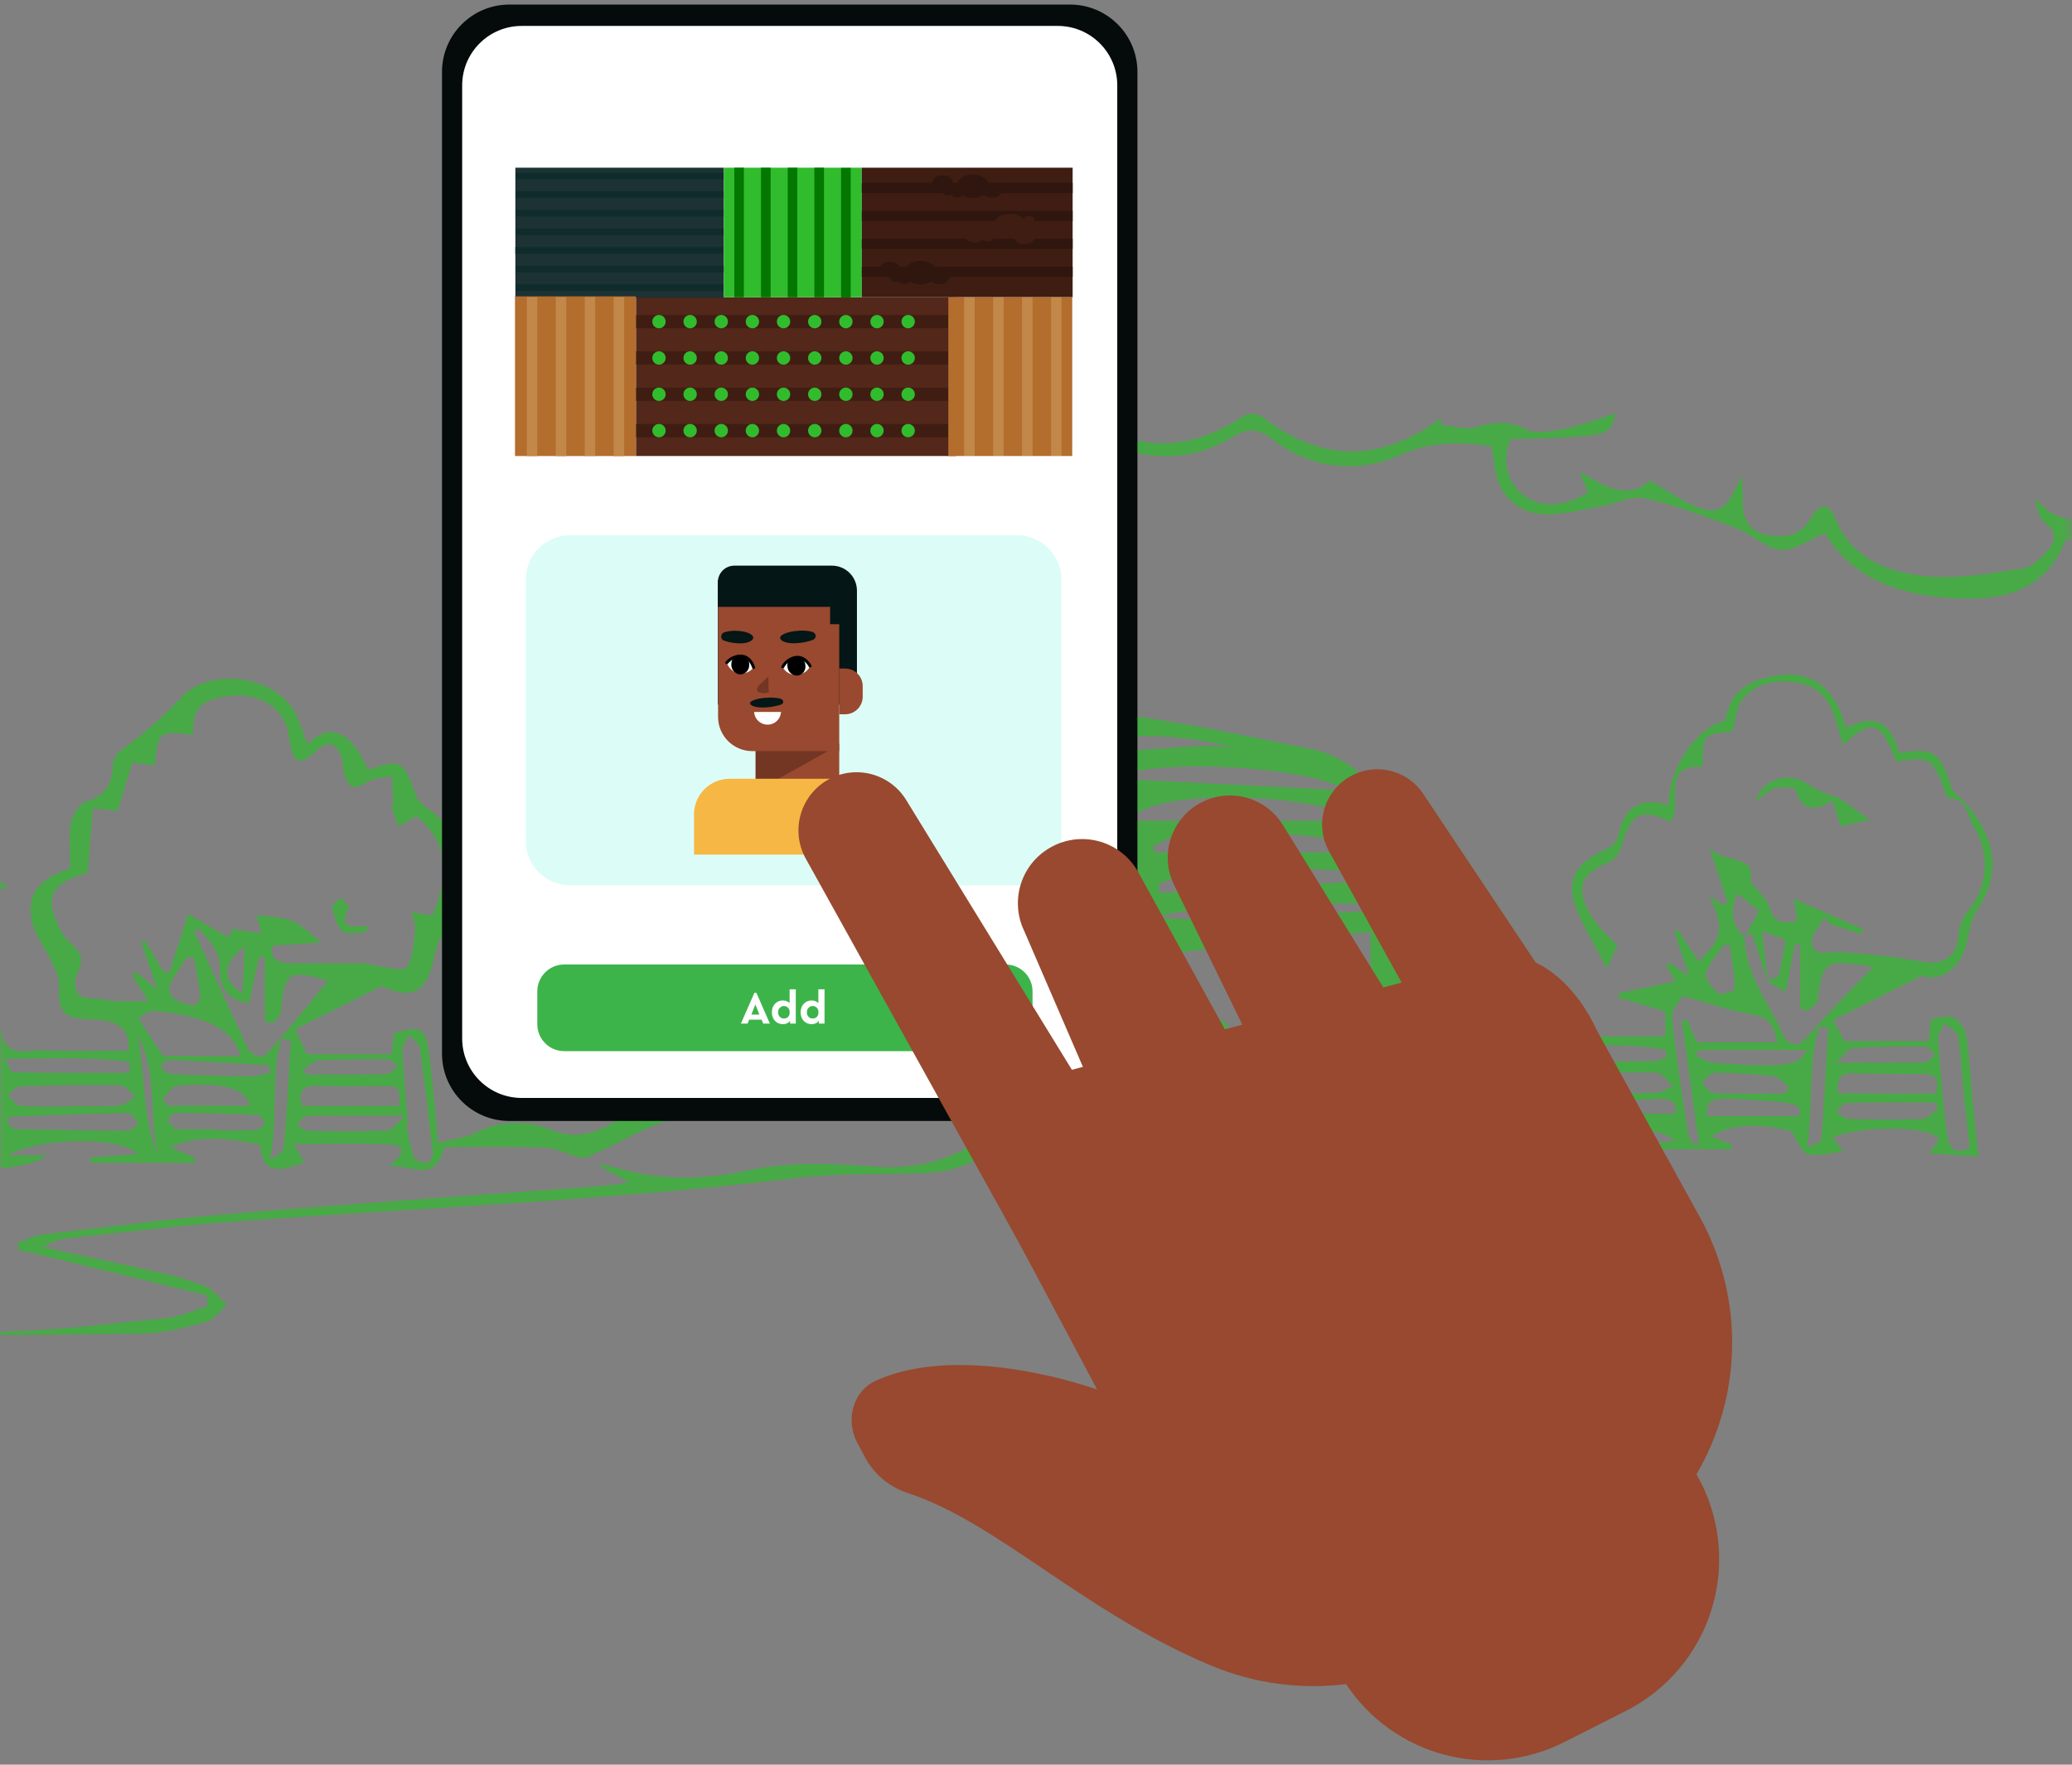 <svg width="324" height="276" viewBox="0 0 324 276" fill="none" xmlns="http://www.w3.org/2000/svg">
<rect x="0" y="0" width="324" height="276" fill="#808080" stroke="none"/>
<g opacity="0.7">
<mask id="mask0_2251_78407" style="mask-type:luminance" maskUnits="userSpaceOnUse" x="0" y="9" width="324" height="200">
<path d="M323.71 9.393H0V208.999H323.71V9.393Z" fill="white"/>
</mask>
<g mask="url(#mask0_2251_78407)">
<path d="M376.811 87.667C371.233 88.475 365.72 88.761 360.765 92.508C357.39 95.054 352.57 94.653 348.609 92.894C347.548 92.382 346.386 92.111 345.208 92.102C344.029 92.094 342.863 92.347 341.795 92.844C334.394 95.847 331.112 94.553 327.494 87.424C326.979 86.416 326.55 85.157 325.699 84.564C325.041 84.121 323.06 84.285 322.896 84.686C319.6 92.758 312.721 93.981 305.377 93.559C297.176 93.095 289.696 90.635 285.356 83.37C282.96 84.364 280.637 86.159 278.441 86.008C276.246 85.858 274.051 83.584 271.698 82.691C266.972 80.896 262.203 79.058 257.29 77.95C255.145 77.464 252.65 78.787 250.304 79.208C247.616 79.687 244.92 80.36 242.217 80.431C237.333 80.553 234.144 77.449 233.636 72.566C233.543 71.672 233.372 70.792 233.222 69.805C228.266 69.09 223.876 68.997 218.921 71.171C215.679 72.657 212.087 73.207 208.549 72.76C205.011 72.312 201.669 70.885 198.899 68.64C196.625 66.881 195.017 66.96 192.542 68.447C185.635 72.608 178.37 71.908 171.305 68.719C169.682 68.004 168.524 67.374 167.087 68.79C166.611 69.293 165.987 69.631 165.306 69.755C160.051 70.199 154.781 70.513 149.518 70.95C148.295 71.05 146.822 71.107 145.943 71.786C139.507 76.663 134.867 76.341 129.082 70.399C128.812 70.054 128.438 69.803 128.016 69.684C124.584 69.448 121.109 69.498 117.72 68.969C116.132 68.733 114.03 67.868 113.336 66.631C111.906 64.128 110.398 64.071 108.403 65.308C103.547 68.311 99.107 66.502 94.974 63.956C86.729 58.951 87.023 47.803 95.453 41.582C99.071 38.922 102.982 37.95 107.359 39.673C108.016 39.931 108.925 39.673 109.69 39.502C113.737 38.744 116.232 36.227 118.742 32.973C121.431 29.498 124.985 29.934 130.183 33.138C133.379 25.451 138.127 20.024 147.58 23.735C152.428 25.651 155.01 29.069 154.573 33.695C151.763 28.247 148.624 23.878 141.452 24.636C133.065 25.522 134.252 32.408 132.357 38.222C130.834 37.035 129.497 36.27 128.51 35.168C125.385 31.636 119.15 32.494 118.263 37.814C117.984 39.516 117.026 41.103 116.318 42.905C112.743 39.866 112.743 39.866 110.233 44.107C106.35 39.638 102.11 40.002 97.648 43.163C92.271 46.981 90.555 52.215 93.015 57.721C95.16 62.512 101.595 65.408 107.28 63.678C110.598 62.655 113.143 62.326 114.874 66.094C115.16 66.716 117.105 67.052 118.07 66.774C120.115 66.187 121.795 65.544 123.583 67.553C125.063 69.226 126.443 68.347 127.158 66.452C127.552 65.408 127.873 64.35 128.588 62.326C130.419 66.917 130.019 72.122 135.846 72.887C140.852 73.552 143.24 72.573 146.844 67.002C147.895 67.517 148.989 68.433 150.076 68.497C151.942 68.604 154.259 68.769 155.632 67.782C157.319 66.616 158.549 66.352 160.237 67.217C162.846 68.49 165.185 68.418 167.387 66.202C167.923 65.672 169.575 65.601 170.312 66.023C178.585 70.742 186.557 70.385 194.43 65.058C194.876 64.836 195.368 64.724 195.865 64.732C196.363 64.739 196.852 64.865 197.29 65.1C206.279 72.172 215.331 72.444 224.784 65.816C224.976 65.695 225.177 65.59 225.385 65.501V66.473C227.165 66.631 229.089 67.296 230.69 66.838C233.429 66.051 235.739 65.687 238.513 67.11C240.1 67.925 242.532 67.474 244.476 67.11C247.222 66.545 249.882 65.508 252.642 64.65C251.727 68.29 251.727 68.29 236.146 68.683C234.888 72.072 235.581 75.268 238.02 77.263C240.665 79.459 244.455 79.409 248.302 77.027L246.993 73.731C251.091 76.277 254.659 78.243 257.991 75.161C260.908 76.784 263.354 78.665 266.121 79.552C270.132 80.846 270.74 77.178 272.378 74.611C272.435 75.797 272.578 76.992 272.535 78.186C272.442 80.717 273.179 82.819 275.796 83.52C278.591 84.235 281.352 84.021 283.039 81.246C284.405 79.001 285.792 78.157 286.979 81.096C289.596 87.531 295.338 89.505 301.209 90.12C306.171 90.642 311.334 89.62 316.353 88.904C317.726 88.704 319.113 87.353 320.122 86.201C321.287 84.871 321.866 83.341 319.871 81.847C318.87 81.082 318.477 79.523 318.298 77.971C320.25 80.238 322.038 81.361 325.241 81.275C327.386 81.218 329.532 84.435 332.113 80.66L332.721 82.233L328.559 85.966C330.633 93.545 336.997 94.267 346.285 87.746C350.447 91.479 355.087 93.245 360.522 90.435C362.474 89.426 363.89 88.082 362.023 84.922C367.494 87.002 372.234 87.424 376.825 84.922L376.811 87.667Z" fill="#31BC2E"/>
<path d="M144.455 137.384C146.771 130.552 150.398 124.237 155.131 118.793C164.62 107.703 160.622 109.755 173.872 111.5C184.598 112.93 195.195 115.111 205.778 117.32C208.414 117.993 210.844 119.307 212.85 121.146C218.57 126.201 221.781 132.851 223.447 140.238C223.969 142.554 224.205 144.757 220.908 145.422C220.25 145.55 219.478 147.016 219.428 147.881C219.314 151.635 219.557 155.404 219.471 159.165C219.421 161.453 220.579 162.218 222.553 162.232C227.101 162.268 231.648 162.232 236.282 162.232C236.539 160.802 236.739 159.601 237.147 157.227C238.763 158.75 239.786 159.744 240.837 160.702C241.373 161.196 241.952 162.025 242.524 162.039C248.416 162.139 254.322 162.097 260.4 162.097V158.192L253.128 156.047C253.128 155.804 253.128 155.568 253.128 155.332L261.981 153.495L260.551 151.006L260.958 150.563L264.09 152.615L261.845 145.722L262.388 145.45C263.461 147.09 264.538 148.728 265.62 150.363C269.381 146.644 269.646 145.3 267.358 140.152L269.31 141.51L270.147 141.153C269.126 138.054 268.101 134.956 267.072 131.857C267.987 135.432 275.016 133.101 273.657 137.814C275.009 139.565 276.324 140.595 276.689 141.889C277.368 144.335 278.77 144.514 281.03 144.034C280.872 143.005 280.736 142.097 280.508 140.566L291.319 145.329L291.04 146.115L285.978 144.442L285.334 143.398C284.619 144.742 283.189 146.158 283.303 147.409C283.561 149.748 285.62 148.84 287.329 148.933C291.816 149.113 296.285 149.615 300.701 150.434C303.832 151.028 305.992 149.633 306.235 146.344C306.315 144.985 306.798 143.681 307.622 142.597C309.189 140.793 310.136 138.534 310.324 136.151C310.512 133.769 309.931 131.389 308.666 129.362C307.551 127.631 307.758 124.671 304.519 124.85C304.419 124.85 304.283 124.278 304.176 123.97C302.359 118.664 301.494 118.121 296.532 119.158C294.094 112.787 292.835 112.301 288.23 116.484C287.823 115.189 287.451 114.095 287.143 112.987C286.342 110.084 284.891 107.667 281.766 106.945C278.384 106.165 274.98 106.53 272.613 109.219C271.498 110.477 271.434 112.658 270.897 114.417C269.768 114.639 267.78 114.467 266.914 115.368C266.049 116.269 266.378 118.228 266.149 119.923C259.428 119.58 263.289 125.829 261.244 128.546C256.611 126.323 255.059 127.166 253.579 132.315C253.275 133.4 252.555 134.322 251.577 134.882C247.322 136.584 246.385 138.679 248.516 142.747C249.08 143.733 249.756 144.65 250.533 145.479C251.248 146.323 252.12 147.073 252.892 147.831C252.242 149.333 251.67 150.692 251.312 151.471C249.968 148.961 248.409 146.301 247.086 143.52C244.548 138.185 245.763 135.232 251.183 132.794C251.586 132.629 251.952 132.385 252.258 132.075C252.564 131.765 252.804 131.397 252.964 130.992C253.815 126.408 256.332 124.485 260.965 125.922C260.765 120.338 265.313 113.695 269.732 112.722C270.447 108.911 272.413 106.366 278.012 105.622C284.169 104.8 287.215 108.425 288.652 113.852C293.164 111.585 295.674 112.858 296.989 117.771C302.224 116.913 303.303 117.549 304.941 122.454C305.038 122.974 305.256 123.464 305.577 123.884C312.013 129.683 313.307 136.219 309.21 142.283C308.201 143.77 307.901 145.808 307.508 147.638C306.693 151.435 303.218 153.723 300.543 152.594L286.671 159.515L288.423 162.847H301.602C301.702 161.746 301.795 160.759 301.923 159.394C303.06 159.272 304.44 158.714 305.406 159.129C305.926 159.419 306.379 159.818 306.733 160.298C307.087 160.777 307.334 161.327 307.458 161.911C307.98 165.279 308.13 168.704 308.452 172.107C308.716 174.81 309.017 177.506 309.367 180.895L301.673 180.38L303.21 178.271C302.395 176.09 291.24 175.918 286.6 177.892L288.173 180.116C286.149 180.309 284.304 180.888 282.696 180.495C281.737 180.259 281.158 178.493 280.078 176.92C275.016 175.604 270.668 175.775 267.63 177.742L270.819 179.029C270.819 179.272 270.754 179.515 270.726 179.744H254.508L254.423 179.136L261.816 178.507C259.978 175.79 246.8 175.718 241.33 178.779H247.05C245.62 180.759 235.059 181.639 231.763 179.751L236.925 180.009C235.796 178.536 235.188 177.084 234.616 177.098C228.402 177.263 222.202 177.649 216.024 178.021C215.817 178.021 215.638 178.528 214.966 179.501H222.117V180.395L210.34 181.181C210.34 177.427 207.737 177.463 204.827 177.606C200.629 177.821 196.411 177.678 192.22 177.921C191.033 177.985 189.896 178.872 188.745 179.351L191.899 181.71H179.028L178.913 181.367L182.574 180.202C181.659 177.849 181.659 177.849 174.151 178.843C173.994 177.063 173.844 175.268 173.636 172.937C176.568 172.937 179.357 172.872 182.167 172.937C184.526 173.008 185.52 172.029 185.12 169.297C183.702 169.061 182.267 168.934 180.83 168.918C173.794 169.326 167.494 167.145 160.944 164.721C154.394 162.297 147.058 162.068 140.88 167.002C135.51 171.292 129.875 174.36 122.567 173.902C117.099 173.484 111.6 173.777 106.207 174.774C101.781 175.683 97.712 178.35 93.479 180.202C92.621 180.573 91.649 181.217 90.855 181.074C88.982 180.731 87.201 179.565 85.356 179.487C80.022 179.265 74.681 179.408 69.518 179.408C67.916 185.371 64.205 181.989 60.816 182.404C63.083 180.638 63.819 179.122 60.716 178.979C56.004 178.757 51.277 178.922 45.964 178.922L47.537 181.782C42.668 183.684 41.102 183.098 40.644 179C36.211 178.285 31.749 177.17 26.608 179.422L30.534 181.103L30.362 181.853H14.18L14.102 181.038L21.552 180.502C19.286 177.792 6.536 177.728 1.181 180.702H7.287C4.742 182.883 -5.262 183.691 -8.372 181.76L-4.597 182.018C-3.882 180.13 -4.268 178.743 -6.399 178.793C-12.084 178.922 -17.761 179.258 -23.431 179.63C-23.996 179.673 -24.504 180.538 -24.647 181.732H-18.176L-18.14 182.375L-29.581 183.162C-31.397 179.522 -31.397 179.587 -36.202 179.508C-42.409 179.451 -48.608 179.265 -54.793 179.272C-55.744 179.272 -56.695 179.987 -57.654 180.409C-56.86 180.91 -56.066 181.424 -55.265 181.918C-54.549 182.272 -53.978 182.863 -53.649 183.591L-67.314 182.926L-67.364 182.211C-67.006 182.181 -66.656 182.092 -66.327 181.946C-65.612 181.482 -64.897 180.931 -64.182 180.416C-64.897 179.851 -65.612 178.829 -66.327 178.779C-72.763 178.328 -79.262 178.064 -85.927 177.72L-86.892 181.76L-99.141 180.538V179.908H-92.176L-91.926 179.043C-92.591 178.621 -93.22 177.878 -93.914 177.813C-99.348 177.294 -104.787 176.85 -110.231 176.483C-112.376 176.34 -113.914 177.005 -112.812 179.851L-109.437 179.665C-111.583 181.567 -121.765 180.767 -124.74 178.357L-118.955 178.793C-122.165 175.668 -135.708 174.882 -139.412 177.599L-130.753 178.679C-131.718 179.243 -131.897 179.437 -132.076 179.437C-137.138 179.437 -142.203 179.437 -147.271 179.437L-147.528 178.335L-144.06 176.619C-148.622 174.295 -152.877 175.032 -157.124 175.904C-157.746 179.959 -158.905 180.423 -163.81 178.528L-162.544 176.312C-167.936 174.717 -173.063 174.982 -178.819 175.683L-176.781 178.864H-227.006V178.149C-213.813 177.735 -200.628 177.248 -187.428 176.97C-184.568 176.905 -183.402 176.026 -183.445 173.051C-183.502 168.954 -183.052 164.857 -183.009 160.759C-183.009 158.478 -181.836 157.063 -179.863 157.184C-178.876 157.241 -177.996 159.043 -176.445 160.759C-169.523 161.989 -165.44 161.474 -164.41 158.7C-167.986 156.369 -171.654 154.002 -175.308 151.65C-175.866 151.285 -176.638 150.577 -177.031 150.734C-181.457 152.508 -182.187 148.632 -183.702 146.294C-186.734 141.61 -187.928 136.283 -188.336 130.777C-188.608 127.009 -187.399 124.149 -183.774 122.411C-183.281 122.12 -182.859 121.724 -182.537 121.25C-182.216 120.777 -182.003 120.238 -181.915 119.673C-181.643 114.732 -181.715 114.667 -176.809 115.697C-176.259 115.811 -175.701 115.854 -175.165 115.926C-172.741 109.169 -171.432 108.396 -167.514 111.471C-167.218 110.752 -166.979 110.011 -166.799 109.254C-165.369 101.11 -156.001 101.682 -151.897 105.15C-151.286 105.796 -150.801 106.55 -150.467 107.374C-150.152 107.96 -150.174 108.804 -149.752 109.254C-147.864 111.4 -146.105 113.759 -143.867 115.475C-141.264 117.478 -140.385 119.766 -141.186 122.983C-140.721 123.131 -140.241 123.229 -139.756 123.277C-134.936 123.134 -133.799 123.992 -132.276 128.439C-131.899 129.657 -131.08 130.69 -129.981 131.335C-124.125 133.859 -122.83 138.049 -127.085 143.112C-128.951 145.329 -129.266 147.081 -128.393 149.755C-126.906 154.331 -127.864 155.532 -132.555 156.34C-133.785 156.548 -134.958 157.127 -136.187 157.277C-138.604 157.585 -138.84 158.965 -138.19 161.038H-120.807L-115.916 155.725C-115.337 157.978 -115.022 159.229 -114.579 160.931H-99.012C-99.226 156.608 -100.57 152.417 -102.909 148.775C-103.289 148.213 -103.561 147.585 -103.71 146.923C-104.389 142.862 -97.811 135.411 -93.699 135.575C-88.429 135.776 -86.792 138.235 -88.915 143.441C-84.525 144.084 -85.34 147.367 -85.397 150.434C-85.505 154.167 -85.397 157.899 -85.397 161.946H-73.957C-74.429 156.019 -74.886 150.291 -75.344 144.485L-79.827 143.226C-78.211 141.124 -76.917 139.079 -75.265 137.392C-74.305 136.517 -73.62 135.382 -73.293 134.126C-72.965 132.869 -73.01 131.545 -73.42 130.313C-74.135 127.595 -74.314 124.735 -74.779 121.61L-66.284 119.322C-65.705 121.124 -65.262 122.483 -64.725 124.135C-63.91 123.491 -63.181 123.005 -62.58 122.411C-61.116 120.965 -59.363 119.844 -57.436 119.121C-55.509 118.397 -53.451 118.088 -51.397 118.214C-41.837 118.572 -32.276 118.929 -22.709 119.329C-21.716 119.338 -20.751 119.658 -19.949 120.245C-12.984 126.258 -6.091 132.401 1.231 138.836C-3.002 139.401 -3.06 142.118 -3.01 145.086C-2.924 148.954 -3.01 152.83 -3.145 156.705C-3.21 158.693 -2.995 160.359 -0.664 160.867C-0.35 160.938 0.18 161.103 0.201 161.274C0.83 165.708 4.32 164.134 6.787 164.277C11.191 164.485 15.61 164.335 20.029 164.335C20.458 161.074 18.649 159.515 14.245 159.429C9.84 159.344 9.068 158.335 9.239 153.995C9.282 152.758 8.524 151.435 7.995 150.241C7.051 148.203 5.5 146.337 5.028 144.22C4.048 139.866 6.057 137.427 10.984 135.833C10.984 133.387 10.691 130.985 11.098 128.682C11.32 127.417 12.486 125.672 13.594 125.336C16.354 124.485 17.47 122.712 17.584 120.159C17.663 118.35 18.492 117.599 19.951 116.584C23 114.312 25.836 111.768 28.424 108.983C33.086 104.135 43.626 105.779 46.379 111.936C47.015 113.366 47.487 114.868 48.066 116.398C52.042 112.351 55.41 115.368 57.527 120.381C62.739 118.672 63.061 118.858 65.092 124.492C65.331 125.101 65.743 125.626 66.279 126.001C73.358 130.692 74.745 138.693 69.725 145.364C68.811 146.626 68.186 148.074 67.895 149.605C66.822 155.182 64.498 156.483 59.672 154.224L46.143 160.981L48.016 164.892H61.23C61.359 163.756 61.488 162.676 61.609 161.618C65.728 160.316 66.565 160.709 67.087 164.699C67.673 169.204 68.038 173.738 68.517 178.743C70.626 178.2 72.686 177.992 74.423 177.141C76.251 176.209 78.262 175.691 80.312 175.626C82.363 175.56 84.403 175.948 86.286 176.762C89.654 178.114 92.686 177.477 95.725 175.675C98.763 173.873 101.888 172.358 105.506 170.427C105.506 161.339 105.506 151.664 105.506 141.989C105.506 139.844 105.821 137.699 105.85 135.511C105.85 133.037 106.944 130.42 104.419 128.289C103.783 127.753 103.783 126.08 103.976 125.021C105.17 118.35 108.552 112.944 114.831 110.27C120.816 107.724 126.35 109.44 131.148 113.888C135.789 118.178 138.613 123.284 139.135 129.862C136.461 130.577 136.275 132.451 136.404 134.939C136.897 144.606 137.119 154.288 137.483 164.435L147.494 161.103C147.78 154.56 148.209 147.982 148.209 141.403C148.266 140.288 146.25 139.179 144.455 137.384ZM272.814 146.509L275.087 142.483L271.655 139.73C270.518 142.59 270.747 144.735 272.771 146.544C272.949 152.594 276.818 157.191 279.113 162.397C279.324 162.702 279.609 162.947 279.943 163.109C280.276 163.27 280.646 163.343 281.015 163.319C281.73 163.155 282.367 162.39 282.946 161.796C283.732 160.988 284.376 160.066 285.191 159.244C287.622 156.691 290.089 154.16 292.949 151.199C285.241 150.041 285.02 150.234 284.226 156.455C284.147 157.07 283.16 157.577 282.595 158.135L281.501 157.67V147.66L280.658 147.703C280.221 149.984 279.785 152.272 279.228 155.168L276.303 153.409C276.947 153.094 278.012 152.901 278.148 152.443C278.59 150.635 278.934 148.804 279.178 146.959L275.545 145.665C275.888 148.739 276.146 151.135 276.41 153.53C275.574 150.942 274.737 148.353 273.915 145.829L272.814 146.509ZM-154.686 151.964L-156.745 153.63L-158.676 145.815L-159.477 145.872V156.162L-160.499 156.398C-160.828 155.554 -161.4 154.732 -161.457 153.866C-161.793 148.94 -163.853 147.495 -168.808 149.455L-162.53 157.148C-161.7 158.164 -160.928 159.251 -160.013 160.195C-159.462 160.767 -158.64 161.553 -158.039 161.474C-157.627 161.355 -157.245 161.151 -156.915 160.877C-156.585 160.603 -156.316 160.263 -156.123 159.88C-153.599 155.068 -151.404 150.134 -150.753 144.649C-150.481 142.376 -150.038 140.13 -149.552 137.277C-154.064 139.959 -154.142 140.395 -151.954 143.133C-152.298 144.564 -152.476 145.357 -152.669 146.144C-153.141 147.917 -153.627 149.719 -154.099 151.464V143.87L-158.061 145.2L-154.686 151.964ZM65.149 127.653L62.289 129.276C61.96 128.275 61.574 127.288 61.324 126.273C61.245 125.979 61.481 125.608 61.474 125.272C61.438 123.977 61.366 122.683 61.309 121.396C59.965 121.689 58.377 121.632 57.319 122.354C55.017 123.906 54.28 122.776 53.787 120.788C53.594 120.023 53.644 119.186 53.394 118.45C52.679 116.391 51.492 115.647 49.611 117.299C46.658 119.894 46.036 119.673 45.235 115.704C45.12 115.146 45.106 114.567 44.949 114.024C43.791 110.105 39.944 108.146 35.031 108.94C31.256 109.555 30.061 111.021 30.183 114.925C24.398 114.145 24.82 114.775 24.184 119.68L20.68 119.258C19.893 121.832 19.157 124.263 18.37 126.838L14.531 126.373C14.238 129.948 13.973 133.237 13.708 136.519C8.925 137.778 7.273 139.687 8.446 143.033C8.982 144.606 9.733 146.351 10.927 147.395C12.671 148.911 13.208 150.112 12.057 152.265C11.585 153.13 11.706 155.01 12.335 155.59C13.05 156.305 14.659 156.083 15.911 156.269C16.686 156.424 17.469 156.534 18.256 156.598C19.686 156.655 21.116 156.598 23.168 156.598L20.687 152.493L21.259 152.029L24.57 154.739C23.569 151.764 22.825 149.555 22.089 147.345L22.661 147.109L25.521 151.929L26.479 152.143C27.394 149.283 28.302 146.423 29.418 142.948L35.746 146.644L36.297 145.329L40.909 145.958L40.101 143.133C42.146 143.434 44.119 143.362 45.757 144.07C47.394 144.778 48.746 146.258 50.205 147.388L42.582 147.903C42.296 149.247 42.718 150.677 45.271 150.67C49.232 150.67 53.2 150.67 57.162 150.67C57.705 150.67 58.234 151.02 58.785 151.071C60.458 151.228 63.19 151.986 63.612 151.321C64.634 149.69 64.698 147.402 64.927 145.35C65.027 144.492 64.555 143.563 64.341 142.669L67.566 143.205C70.612 136.619 69.825 131.528 65.17 127.653H65.149ZM-152.011 112.694C-151.54 108.404 -151.611 108.203 -154.321 106.566C-159.884 103.191 -164.103 105.293 -164.982 111.764C-165.133 112.865 -165.905 113.909 -166.413 114.932C-167.196 114.444 -167.95 113.912 -168.672 113.337C-170.438 111.793 -171.826 112.15 -172.362 114.431C-172.598 115.418 -172.362 116.577 -172.805 117.435C-173.141 118.078 -174.371 118.865 -174.95 118.679C-180.177 117.184 -180.163 117.127 -179.283 122.347C-179.283 122.454 -179.162 122.576 -179.183 122.669C-179.405 123.505 -179.648 124.335 -179.898 125.164C-180.506 124.835 -181.121 124.242 -181.722 124.256C-182.568 124.286 -183.38 124.596 -184.031 125.136C-184.525 125.593 -184.453 126.609 -184.825 127.281C-186.856 130.913 -186.377 136.641 -183.996 139.851C-182.978 141.189 -182.28 142.742 -181.958 144.392C-181.4 147.788 -179.426 148.968 -176.237 147.667C-174.888 147.178 -173.461 146.936 -172.026 146.952C-168.829 146.873 -165.59 147.159 -162.444 146.887C-161.851 146.83 -161.014 144.85 -161.014 143.763C-161.014 142.676 -161.922 141.517 -162.444 140.395L-163.502 142.132L-168.336 144.106L-168.679 143.305L-158.225 138.2L-159.355 141.775C-156.566 142.261 -155.193 141.61 -154.607 138.75C-154.221 136.862 -151.346 135.811 -152.09 133.166C-152.09 133.073 -151.582 132.794 -151.289 132.629C-149.738 131.736 -148.179 130.849 -146.82 130.077C-147.535 132.694 -148.336 135.797 -149.158 138.857L-148.193 139.101L-146.763 138.192C-149.466 142.533 -147.006 145.286 -144.275 148.203L-141.686 143.198L-141.128 143.448L-143.023 150.863L-140.106 148.518L-139.605 149.04L-141.25 152.014C-139.298 154.646 -137.517 153.952 -136.616 152.923C-134.264 152.751 -131.718 152.83 -131.675 152.522C-131.332 150.284 -131.49 147.967 -131.49 145C-128.722 142.14 -126.949 138.765 -128.2 136.512C-129.244 134.617 -131.361 133.316 -133.005 131.75L-133.721 132.465C-135.201 125.708 -136.874 124.506 -142.072 126.459C-143.817 123.677 -140.685 118.042 -147.035 117.949C-147.328 112.265 -147.514 112.057 -152.011 112.694ZM-4.947 164.177C-4.947 155.74 -4.947 147.674 -4.947 139.601C-4.943 139.047 -5.141 138.51 -5.505 138.092C-10.639 133.487 -15.809 128.933 -21.179 124.185C-23.767 127.045 -26.006 129.583 -28.372 132.05C-32.977 136.812 -35.866 141.925 -34.45 149.068C-33.442 154.138 -33.685 159.451 -33.363 164.656C-28.358 165.665 -31.14 161.231 -29.259 159.458C-28.201 160.359 -27.114 161.21 -26.113 162.147C-25.247 162.947 -24.461 163.841 -23.639 164.692L-22.881 164.099V145.214C-21.279 145.007 -19.828 144.714 -18.369 144.642C-14.364 144.449 -13.957 144.878 -13.742 148.933C-13.478 154.009 -13.178 159.086 -12.892 164.185L-4.947 164.177ZM-22.652 121.932C-23.887 121.595 -25.147 121.356 -26.42 121.217C-35.401 120.981 -44.382 120.688 -53.356 120.731C-55.501 120.731 -58.261 121.317 -59.649 122.719C-65.519 128.668 -70.982 135.018 -76.96 141.632C-76.016 141.703 -75.609 141.761 -75.208 141.753C-63.503 141.525 -51.79 141.332 -40.085 140.974C-38.906 140.781 -37.84 140.157 -37.096 139.222C-32.369 133.716 -27.757 128.06 -22.652 121.932ZM-72.555 161.782L-71.733 162.704C-70.875 161.889 -70.074 161.003 -69.152 160.273C-68.229 159.544 -67.114 158.414 -66.02 158.321C-65.305 158.257 -64.525 159.801 -63.703 160.545C-62.881 161.289 -61.901 162.611 -60.9 162.69C-57.746 163.026 -54.543 162.897 -51.361 162.976C-50.353 162.976 -49.044 162.754 -48.386 163.276C-44.268 166.516 -39.806 164.313 -35.165 165C-35.616 157.134 -36.031 149.984 -36.459 142.54L-73.535 143.756C-73.213 150.034 -72.891 155.883 -72.555 161.782ZM133.965 166.644C127.923 167.631 122.246 167.402 116.64 162.74C122.803 163.141 127.616 161.989 132.442 158.085L120.129 157.063L120.201 156.684L129.689 154.982C129.639 154.803 129.582 154.624 129.532 154.453L119.693 151.442C119.772 151.099 119.857 150.727 119.936 150.42L131.413 149.097L131.305 148.518L124.04 146.194C124.112 145.865 124.176 145.536 124.248 145.207L130.454 144.006L126.944 140.867L133.322 138.335L126.886 135.833L133.286 132.386L132.964 131.671L108.617 130.499C108.452 130.842 108.202 131.142 108.202 131.435C108.016 143.491 107.866 155.547 107.687 167.602C107.652 169.748 108.674 170.713 110.791 170.649C112.721 170.591 114.795 170.112 116.561 170.649C123.168 172.572 128.495 169.583 133.951 166.644H133.965ZM178.384 163.584C177.919 154.403 177.569 145.665 176.954 136.948C176.818 135.011 176.239 132.658 174.981 131.335C170.883 127.045 166.4 123.091 161.902 118.9C159.5 122.354 157.019 125.743 154.752 129.262C153.787 130.756 152.714 132.508 152.607 134.188C152.142 142.254 152.027 150.334 151.72 158.407C151.627 160.917 152.936 161.267 154.938 160.838C155.167 155.647 155.403 150.484 155.653 144.821L173.136 146.587V163.326L178.384 163.584ZM183.297 162.64L184.291 163.591C185.249 162.712 186.221 161.853 187.151 160.96C187.823 160.309 188.424 159.072 189.074 159.05C190.04 159.05 191.706 159.687 191.884 160.359C192.599 163.219 194.702 162.926 196.697 162.819C199.764 162.654 202.832 162.44 205.878 162.054C208.195 161.753 210.776 161.489 210.125 157.599L214.315 159.086V145.779C209.01 146.237 203.911 146.587 198.835 147.138C193.758 147.688 188.524 148.453 183.289 149.133L183.297 162.64ZM116.933 123.977L117.062 123.448L127.959 122.097C127.959 121.732 128.002 121.382 128.016 121.003L117.155 118.3L124.441 116.369C113.758 112.794 111.184 113.652 107.544 121.518C105.735 125.429 106.6 127.796 110.848 127.953C117.197 128.167 123.576 127.438 129.947 127.109L129.861 126.33L116.933 123.977ZM31.127 145.236L30.34 145.6C33.151 151.778 35.925 157.978 38.828 164.113C39.068 164.447 39.381 164.723 39.742 164.92C40.104 165.117 40.505 165.23 40.916 165.25C41.438 165.25 42.017 164.421 42.503 163.899C43.369 162.976 44.198 162.018 45.013 161.038C47.058 158.579 49.082 156.104 51.327 153.38C45.042 151.585 44.47 152.064 43.934 158.25C43.883 158.879 43.097 159.451 42.654 160.052L41.402 159.744V149.662L40.473 149.726C39.967 152.11 39.462 154.493 38.957 156.877C35.339 156.498 34.309 154.017 34.38 151.535C34.438 148.518 32.607 147.073 31.127 145.236ZM263.153 155.768C262.781 156.483 261.359 157.821 261.48 159.043C262.081 165.214 263.053 171.349 263.983 177.492C264.076 178.085 264.698 178.593 265.134 179.143L265.649 178.786L262.989 159.715L263.783 159.408C264.254 160.516 264.734 161.625 265.341 163.026H277.819C277.49 160.23 276.475 159.043 273.936 158.65C270.611 158.128 267.358 156.927 263.125 155.768H263.153ZM217.111 137.599L217.068 136.319C205.098 136.677 192.914 133.366 181.216 138.228C181.216 138.707 181.266 139.186 181.294 139.658L217.111 137.599ZM177.712 127.281V128.382H213.221C206.536 124.263 183.068 123.212 177.712 127.281ZM180.25 132.365L180.572 133.323H216.618C216.26 132.901 216.146 132.608 215.982 132.608C205.334 130.463 194.616 129.283 183.804 130.827C182.582 130.985 181.452 131.829 180.279 132.358L180.25 132.365ZM174.015 121.789L210.418 123.605C205.027 119.759 179.421 118.436 174.044 121.782L174.015 121.789ZM181.287 143.512C194.53 144.578 207.651 142.34 221.38 142.311C219.471 140.359 183.597 141.439 181.287 143.512ZM37.562 165.178C36.611 161.024 32.042 158.743 23.977 158.121C23.097 158.057 22.139 159.022 21.617 159.301L25.514 165.178H37.562ZM-24.504 170.32L-25.276 171.55C-24.561 172.336 -23.775 173.802 -23.045 173.788C-17.146 173.688 -11.247 173.366 -5.362 172.937C-4.74 172.894 -4.211 171.714 -3.632 171.056C-4.268 170.606 -4.904 169.748 -5.526 169.762C-11.89 169.848 -18.212 170.091 -24.54 170.298L-24.504 170.32ZM236.346 168.36H215.688C215.145 171.035 215.831 171.936 218.027 171.828C223.468 171.507 228.91 171.264 234.351 171.063C236.718 170.978 236.882 169.791 236.346 168.36ZM-114.028 166.787C-114.807 169.54 -113.978 170.363 -111.683 170.47C-105.891 170.727 -100.113 171.185 -94.321 171.571C-93.912 171.567 -93.504 171.538 -93.099 171.485C-92.956 170.541 -92.812 169.605 -92.577 168.024L-114.028 166.787ZM-66.241 172.129C-66.048 169.676 -67.507 168.675 -69.888 168.589C-73.392 168.468 -76.903 168.353 -80.406 168.282C-82.623 168.232 -84.847 168.282 -87.435 168.282C-87.149 169.776 -86.949 170.806 -86.72 172.136L-66.241 172.129ZM-142.887 161.689L-143.166 160.752L-139.684 155.382C-141.114 155.225 -142.408 154.767 -143.574 155.01C-146.348 155.597 -149.008 156.855 -151.797 157.198C-154.586 157.542 -154.972 159.086 -155.151 161.689H-142.887ZM-87.5 173.437C-86.685 174.388 -86.112 175.661 -85.462 175.711C-78.633 176.212 -71.79 176.512 -64.976 176.862C-64.654 173.688 -66.599 173.509 -68.236 173.48C-74.336 173.373 -80.421 173.437 -87.5 173.437ZM162.539 158.028L169.36 161.946L170.433 160.516C169.289 159.608 168.145 158.707 167.008 157.792C165.249 156.362 164.684 155.053 166.614 153.123C167.937 151.793 168.717 149.912 169.739 148.282L169.189 147.946L163.197 153.495L157.691 147.738L156.625 148.525C157.998 150.875 159.369 153.228 160.737 155.582L161.824 156.548L157.147 159.136L157.862 160.137L162.539 158.028ZM251.956 171.035V170.935C254.337 170.935 256.718 171.028 259.106 170.885C259.957 170.834 260.765 170.169 261.594 169.833C260.751 169.118 259.914 167.781 259.049 167.76C253.851 167.653 248.638 167.803 243.439 167.989C242.782 167.989 242.152 168.789 241.509 169.218C242.167 169.819 242.789 170.899 243.489 170.949C246.292 171.171 249.131 171.056 251.956 171.056V171.035ZM-67.814 166.158C-68.844 164.978 -69.695 163.119 -70.632 163.069C-76.273 162.797 -81.937 162.933 -87.585 162.933L-88.179 163.741C-87.392 164.542 -86.627 166.022 -85.812 166.051C-80.085 166.28 -74.343 166.18 -67.814 166.18V166.158ZM11.556 173.015V172.98C13.937 172.98 16.325 173.116 18.706 172.915C19.579 172.837 20.387 171.971 21.216 171.485C20.408 170.87 19.6 169.748 18.778 169.733C13.572 169.633 8.36 169.733 3.154 169.912C2.489 169.912 1.846 170.742 1.188 171.185C1.817 171.8 2.418 172.908 3.09 172.951C5.914 173.151 8.753 173.044 11.585 173.044L11.556 173.015ZM-129.044 166.916V166.609C-131.754 166.609 -134.478 166.48 -137.174 166.702C-137.839 166.759 -138.411 167.946 -139.026 168.611C-138.311 169.018 -137.703 169.705 -136.988 169.791C-135.194 169.991 -133.37 169.883 -131.561 169.962C-128.508 170.098 -125.455 170.456 -122.416 170.363C-121.322 170.363 -120.27 169.261 -119.184 168.668C-120.206 168.089 -121.193 167.131 -122.273 167.009C-124.526 166.846 -126.787 166.815 -129.044 166.916ZM-104.382 162.082V162.161C-107.106 162.025 -109.831 161.803 -112.562 161.818C-113.349 161.818 -114.135 162.533 -114.922 162.919C-114.207 163.469 -113.492 164.428 -112.741 164.499C-106.859 165.043 -100.959 165.464 -95.043 165.765C-94.329 165.801 -93.613 164.892 -92.898 164.428C-93.542 163.813 -94.128 162.747 -94.829 162.669C-98.032 162.318 -101.229 162.254 -104.411 162.082H-104.382ZM215.824 163.326L215.023 164.814C215.924 165.379 216.84 166.444 217.726 166.423C223.404 166.28 229.088 165.958 234.752 165.522C235.467 165.464 236.146 164.399 237.39 163.326H215.824ZM-25.04 165.472C-25.04 169.962 -22.18 168.382 -20.607 168.332C-5.219 168.124 -4.125 167.867 -3.739 165.472H-25.04ZM189.646 171.278L190.461 171.914H209.675C210.39 169.59 210.039 168.396 207.708 168.468C202.703 168.611 197.733 168.582 192.764 168.947C191.648 169.011 190.654 170.448 189.618 171.264L189.646 171.278ZM-30.389 170.684C-36.345 170.684 -41.887 170.577 -47.421 170.777C-48.437 170.813 -49.409 172.072 -50.403 172.772L-49.903 173.823H-30.389V170.684ZM-113.485 171.614L-114.035 172.872C-113.206 173.437 -112.434 174.374 -111.547 174.496C-108.522 174.903 -105.462 175.11 -102.416 175.211C-99.184 175.325 -95.98 175.211 -91.769 175.211C-92.948 173.924 -93.549 172.665 -94.243 172.615C-100.649 172.15 -107.071 171.893 -113.485 171.614ZM63.797 175.754L63.54 175.797C63.804 177.585 64.199 179.351 64.72 181.081C64.899 181.582 66.15 181.796 66.951 181.889C67.13 181.889 67.666 180.867 67.666 180.359C67.058 174.867 66.422 169.369 65.628 163.913C65.521 163.198 64.534 162.54 63.955 161.861C63.59 162.669 62.882 163.498 62.925 164.285C63.09 168.039 63.483 171.893 63.797 175.718V175.754ZM308.03 179.608C307.672 176.44 307.315 173.645 307.05 170.849C306.757 167.931 306.65 164.978 306.156 162.097C306.021 161.317 304.783 160.724 304.054 160.044C303.711 160.86 303.017 161.696 303.067 162.49C303.382 167.223 303.782 171.957 304.34 176.669C304.569 178.643 304.948 180.96 308.03 179.572V179.608ZM190.883 166.551C197.497 166.551 203.039 166.63 208.559 166.458C209.274 166.458 209.946 165.143 210.64 164.442C205.161 163.695 199.624 163.456 194.101 163.727C193.171 163.748 192.306 165.25 190.883 166.551ZM-179.398 160.652L-178.475 160.288L-180.299 158.142C-180.821 158.857 -181.729 159.572 -181.808 160.352C-182.237 165.75 -182.523 171.156 -182.737 176.562C-182.708 176.902 -182.593 177.23 -182.405 177.515C-182.216 177.799 -181.959 178.032 -181.657 178.192C-181.32 178.186 -180.99 178.092 -180.7 177.918C-180.411 177.745 -180.171 177.5 -180.006 177.206C-179.625 176.027 -179.427 174.797 -179.419 173.559C-179.355 169.247 -179.398 164.95 -179.398 160.652ZM236.625 172.672C229.996 172.672 223.69 172.608 217.383 172.751C216.668 172.751 215.953 173.938 215.009 174.824C221.394 176.562 235.181 175.253 236.625 172.672ZM188.752 174.817L189.382 175.647C195.574 175.647 201.759 175.704 207.973 175.575C208.688 175.575 209.31 174.546 209.982 173.995C209.267 173.695 208.552 173.144 207.801 173.137C202.489 173.094 197.176 173.08 191.87 173.266C190.797 173.301 189.782 174.274 188.752 174.817ZM-60.12 182.34L-59.341 181.739C-59.408 180.992 -59.516 180.25 -59.663 179.515C-61.236 173.502 -62.802 167.488 -64.475 161.503C-64.69 160.724 -65.526 160.116 -66.077 159.429C-66.585 160.195 -67.314 160.91 -67.507 161.753C-67.679 162.411 -67.264 163.248 -67.042 163.984C-65.419 169.39 -63.832 174.803 -62.08 180.159C-61.83 181.01 -60.8 181.625 -60.12 182.34ZM-25.562 176.841C-18.412 176.841 -12.291 176.891 -6.213 176.769C-5.498 176.769 -4.783 175.84 -4.068 175.339C-4.783 175.003 -5.498 174.388 -6.263 174.395C-11.797 174.395 -17.339 174.496 -22.866 174.739C-23.61 174.774 -24.304 175.818 -25.562 176.841ZM-49.352 168.475C-42.738 168.475 -37.196 168.539 -31.712 168.382C-31.068 168.382 -30.453 167.102 -29.137 165.679C-35.702 165.679 -41.136 165.579 -46.563 165.779C-47.357 165.808 -48.1 167.216 -49.352 168.475ZM47.273 172.972H62.453C62.453 169.926 62.453 169.898 60.122 169.876C56.719 169.876 53.315 169.962 49.919 169.833C47.573 169.748 46.458 170.448 47.273 172.972ZM-164.031 169.569L-163.245 168.689C-164.06 167.917 -164.832 166.544 -165.705 166.48C-169.442 166.243 -173.189 166.195 -176.931 166.337C-177.503 166.337 -178.054 167.345 -178.611 167.881C-178.068 168.446 -177.532 169.476 -176.974 169.49C-172.662 169.626 -168.372 169.569 -164.031 169.569ZM-48.773 177.17L-48.058 178.207C-42.645 177.964 -37.225 177.749 -31.812 177.413C-31.261 177.377 -30.761 176.576 -30.239 176.126C-30.668 175.718 -31.104 174.967 -31.54 174.967C-36.631 174.967 -41.729 175.068 -46.821 175.332C-47.529 175.368 -48.129 176.526 -48.773 177.17ZM-118.318 173.952C-119.405 172.801 -119.827 171.964 -120.292 171.929C-125.934 171.557 -131.59 171.249 -137.246 171.092C-137.961 171.092 -138.676 172.057 -139.391 172.572C-138.676 173.037 -137.961 173.873 -137.174 173.888C-131.304 174.002 -125.433 173.952 -118.318 173.952ZM1.388 174.667L1.174 175.611C1.538 175.947 1.889 176.555 2.275 176.569C8.188 176.726 14.102 176.848 20.022 176.855C20.573 176.855 21.131 176.09 21.688 175.683C21.123 175.118 20.551 174.059 20.001 174.074C13.801 174.152 7.602 174.424 1.395 174.646L1.388 174.667ZM287.472 171.028H302.681C303.396 168.797 302.61 167.939 300.472 167.953C296.975 167.989 293.486 167.953 289.989 167.846C287.987 167.781 286.986 168.561 287.479 171.006L287.472 171.028ZM261.859 174.195C262.46 172.172 260.987 171.814 259.199 171.886C253.529 172.107 247.866 172.379 242.195 172.665C241.895 172.665 241.609 172.958 241.316 173.116C241.409 173.473 241.502 173.831 241.587 174.195H261.859ZM-138.404 162.969L-138.333 164.399H-119.913C-120.256 163.348 -121.078 162.404 -121.937 162.368C-126.141 162.218 -130.353 162.254 -134.564 162.368C-135.854 162.468 -137.135 162.661 -138.397 162.947L-138.404 162.969ZM-71.84 132.286C-66.656 129.426 -68.222 124.821 -67.149 119.944C-69.552 122.09 -73.463 120.659 -73.156 124.792C-72.847 127.311 -72.408 129.813 -71.84 132.286ZM169.253 116.555C177.119 118.593 185.106 115.883 193 116.956C185.113 114.982 177.212 114.224 169.239 116.555H169.253ZM184.469 180.302L185.091 181.017C185.628 180.473 186.521 180.016 186.657 179.372C188.011 174.367 189.279 169.335 190.461 164.277C190.661 163.318 190.639 162.325 190.397 161.374C190.283 160.902 189.56 160.459 189.017 160.273C188.838 160.209 188.152 160.938 188.066 161.382C186.815 167.631 185.642 173.952 184.455 180.266L184.469 180.302ZM-178.547 170.899C-177.768 171.85 -177.26 173.044 -176.652 173.108C-172.812 173.437 -168.951 173.566 -165.09 173.602C-164.425 173.602 -163.753 172.829 -163.088 172.422C-163.703 171.914 -164.317 170.992 -164.947 170.992C-169.23 170.899 -173.513 170.899 -178.547 170.899ZM211.913 158.743V179.908H213.271C213.45 173.852 213.7 167.803 213.722 161.746C213.729 160.888 212.685 160.016 211.913 158.786V158.743ZM25.407 171.85L26.207 172.937H39.042C38.535 170.241 34.752 169.161 27.688 169.812C26.88 169.883 26.172 171.142 25.407 171.85ZM303.11 173.38L302.438 172.422C297.926 172.422 293.414 172.372 288.909 172.486C288.28 172.486 287.68 173.351 287.065 173.809C287.722 174.224 288.373 174.982 289.045 175.003C292.899 175.118 296.753 175.153 300.6 175.003C301.473 174.939 302.288 173.938 303.117 173.38H303.11ZM279.056 171.049L279.771 170.019C278.949 169.433 278.177 168.446 277.297 168.339C274.275 167.97 271.232 167.786 268.187 167.788C267.472 167.788 266.757 168.747 266.092 169.261C266.714 169.855 267.308 170.942 267.951 170.97C271.641 171.135 275.352 171.049 279.063 171.049H279.056ZM-88.958 158.264L-90.246 157.999C-90.624 159.215 -91.354 160.438 -91.318 161.632C-91.161 166.837 -90.803 172.043 -90.453 177.241C-90.307 178.299 -90.08 179.343 -89.774 180.366L-88.958 180.209V158.264ZM285.863 160.731L284.433 160.566C282.774 166.609 283.446 173.001 282.631 179.372C283.632 179.129 284.776 178.657 284.841 178.135C285.263 172.329 285.534 166.537 285.863 160.731ZM-115.658 179.687L-114.614 179.129L-116.266 158.743C-116.688 158.891 -117.061 159.155 -117.341 159.504C-117.622 159.852 -117.799 160.272 -117.854 160.717C-117.789 166.151 -117.668 171.592 -117.36 177.02C-117.31 177.949 -116.252 178.807 -115.658 179.687ZM-158.182 170.949L-158.769 172.114C-158.054 172.644 -157.339 173.58 -156.552 173.616C-152.92 173.773 -149.266 173.759 -145.626 173.616C-144.99 173.616 -144.382 172.765 -143.767 172.315C-144.389 171.85 -145.004 171.013 -145.64 170.999C-149.781 170.899 -153.999 170.949 -158.182 170.949ZM-1.765 161.603L-2.588 162.089V181.324L-1.751 181.796C-1.229 180.888 -0.264 179.987 -0.264 179.079C-0.264 174.074 -0.428 169.104 -0.664 164.127C-0.686 163.269 -1.365 162.44 -1.765 161.603ZM241.723 163.577L241.216 164.521C241.988 165.014 242.746 165.901 243.518 165.951C248.631 166.065 253.743 166.015 258.856 165.951C259.45 165.839 260.023 165.631 260.551 165.336L260.508 164.192C254.33 163.033 248.009 163.691 241.745 163.577H241.723ZM287.115 166.215C292.442 166.215 296.739 166.258 301.029 166.158C301.551 166.158 302.059 165.364 302.581 164.935C302.052 164.499 301.523 163.684 300.994 163.677C297.247 163.634 293.493 163.677 289.753 163.906C289.017 163.956 288.373 165.057 287.115 166.215ZM33.987 176.619V176.791C36.018 176.791 38.056 176.855 40.079 176.734C40.573 176.734 41.03 176.054 41.51 175.683C41.13 175.232 40.794 174.41 40.373 174.388C36.082 174.179 31.792 174.064 27.502 174.045C27.044 174.045 26.586 174.76 26.129 175.153C26.601 175.64 27.044 176.519 27.559 176.583C29.697 176.712 31.842 176.619 33.987 176.619ZM0.766 165.579C1.431 166.73 1.731 167.724 2.039 167.724C8.11 167.81 14.195 167.788 20.251 167.788C20.251 167.231 20.251 166.666 20.251 166.108C14.095 165.229 7.831 165.586 0.78 165.579H0.766ZM45.449 162.719L43.984 162.404C42.282 168.432 43.505 174.939 42.246 181.289C43.347 180.845 44.341 180.109 44.391 179.301C44.877 173.795 45.142 168.26 45.464 162.733L45.449 162.719ZM63.326 174.488C57.448 174.488 52.743 174.445 48.045 174.546C47.494 174.546 46.958 175.325 46.415 175.747C46.965 176.133 47.516 176.841 48.081 176.855C52.249 176.948 56.425 176.991 60.587 176.812C61.338 176.798 62.031 175.661 63.34 174.474L63.326 174.488ZM281.366 174.567C281.53 172.529 281.53 172.529 273.607 172C267.315 171.585 266.986 171.7 266.85 174.567H281.366ZM-143.874 169.562C-143.202 167.631 -143.409 166.323 -145.791 166.408C-148.522 166.501 -151.268 166.523 -153.964 166.88C-154.907 167.002 -155.73 168.046 -156.609 168.668L-156.102 169.562H-143.874ZM-62.115 163.605C-62.323 163.877 -62.53 164.142 -62.73 164.413C-61.922 165.321 -61.186 166.93 -60.299 167.016C-56.974 167.324 -53.599 167.138 -49.438 167.138C-50.153 165.872 -50.532 164.463 -51.061 164.406C-54.729 163.984 -58.426 163.841 -62.115 163.605ZM265.742 164.227L265.084 165.064C266.035 165.464 266.965 166.137 267.944 166.215C278.927 167.038 281.451 166.737 282.452 164.227H265.742ZM-164.582 165.014L-164.346 163.856C-167.206 160.767 -171.375 162.204 -174.957 161.789C-176.33 161.632 -178.69 160.902 -178.318 164.134L-164.582 165.014ZM47.394 167.359L47.895 168.074C52.042 168.074 56.197 168.132 60.344 168.01C60.98 168.01 61.602 167.181 62.224 166.737C61.652 166.365 61.087 165.672 60.508 165.672C56.933 165.636 53.279 165.672 49.682 165.886C48.889 165.951 48.152 166.852 47.394 167.359ZM-161.836 158.743L-162.809 159.086C-162.23 164.807 -161.7 170.484 -161.014 176.169C-160.921 176.884 -160.049 177.563 -159.534 178.25C-159.298 177.492 -158.776 176.698 -158.819 175.976C-159.4 171.161 -160.049 166.37 -160.764 161.603C-161.01 160.612 -161.37 159.652 -161.836 158.743ZM-158.976 163.033L-159.612 163.691C-159.005 164.106 -158.404 164.857 -157.789 164.871C-153.356 164.919 -148.918 164.869 -144.475 164.721C-143.96 164.721 -143.474 163.863 -142.973 163.405C-143.545 163.04 -144.124 162.354 -144.682 162.368C-149.466 162.533 -154.228 162.812 -158.99 163.033H-158.976ZM-28.415 181.875H-26.792C-26.792 175.668 -26.742 169.462 -26.856 163.284C-26.856 162.569 -27.822 161.853 -28.415 161.017V181.875ZM42.275 167.738L42.096 166.623C36.855 166.323 31.62 165.994 26.365 165.779C25.928 165.779 25.457 166.494 25.006 166.837C25.571 167.238 26.114 167.953 26.694 167.981C30.874 168.196 35.06 168.32 39.25 168.353C40.272 168.26 41.281 168.059 42.26 167.753L42.275 167.738ZM238.913 159.744L237.719 160.037V179.265L238.57 179.801C239.07 178.893 240 177.992 240 177.077C240 172.072 239.828 167.109 239.628 162.132C239.476 161.312 239.222 160.515 238.87 159.758L238.913 159.744ZM175.274 164.37C175.095 164.778 174.923 165.193 174.745 165.6C176.89 168.932 180.579 166.551 183.461 166.995C185.678 167.338 185.721 167.045 185.764 164.37H175.274ZM-147.943 145.972L-148.98 146.28C-149.173 148.01 -149.473 149.733 -149.516 151.464C-149.516 152.258 -149.151 153.695 -148.801 153.759C-147.728 153.921 -146.631 153.731 -145.676 153.216C-145.374 152.932 -145.149 152.575 -145.024 152.179C-144.898 151.784 -144.877 151.362 -144.961 150.956C-145.854 149.236 -146.85 147.572 -147.943 145.972ZM-59.992 174.653C-60.028 174.701 -60.053 174.757 -60.064 174.817C-60.075 174.876 -60.073 174.938 -60.056 174.996C-59.119 177.277 -55.608 178.343 -51.54 177.456C-50.825 177.299 -50.253 176.526 -49.609 176.026C-50.26 175.568 -50.882 174.746 -51.554 174.71C-54.329 174.567 -57.117 174.653 -59.985 174.653H-59.992ZM-139.541 158.571L-140.9 158.5C-141.434 165.002 -141.967 171.502 -142.501 177.999L-141.114 178.142L-139.541 158.571ZM30.297 149.705H29.296C28.3 151.029 27.4 152.422 26.601 153.874C26.479 154.256 26.456 154.663 26.534 155.056C26.611 155.45 26.787 155.818 27.044 156.126C28.061 156.746 29.2 157.141 30.383 157.284C30.634 157.327 31.406 156.283 31.349 155.811C31.127 153.738 30.669 151.728 30.297 149.705ZM24.692 180.788C23.261 174.553 24.692 167.788 21.538 161.882C22.697 168.167 22.246 174.753 24.692 180.788ZM270.475 147.831H269.517C268.538 149.304 267.172 150.692 266.736 152.286C266.507 153.108 267.765 154.639 268.716 155.354C269.195 155.711 271.319 154.91 271.305 154.703C271.212 152.408 270.819 150.162 270.504 147.831H270.475ZM175.252 174.138L174.981 175.289C176.783 178.056 179.807 176.226 182.224 176.448C182.996 176.519 183.89 175.296 185.427 174.138H175.252ZM-15.995 146.737C-17.797 147.181 -19.427 147.166 -20.285 147.967C-20.807 148.439 -20.571 150.77 -19.92 151.264C-18.998 151.979 -17.368 151.75 -15.723 151.979C-15.838 150.12 -15.902 148.825 -15.995 146.737ZM38.277 148.017C34.645 150.713 34.702 153.409 37.913 155.354C38.049 152.765 38.17 150.398 38.277 148.017Z" fill="#31BC2E"/>
<path d="M32.385 202.598L2.861 195.448C2.861 195.09 2.825 194.733 2.804 194.375C4.076 193.932 5.313 193.245 6.622 193.088C16.568 191.915 26.507 190.614 36.482 189.799C56.003 188.19 75.538 186.867 95.073 185.415C95.953 185.351 96.818 185.144 98.391 184.893L93.894 182.448L94.044 182.09C95.774 182.519 97.498 182.991 99.235 183.37C105.191 184.643 110.919 184.357 117.018 183.049C123.339 181.697 130.161 181.962 136.689 182.462C143.997 183.027 150.089 181.125 155.617 176.484C158.613 173.968 161.902 171.794 165.234 169.334C166.421 173.624 164.176 174.969 161.266 176.077H168.316V176.384C166.176 176.582 164.051 176.912 161.952 177.371C159.385 178.086 156.568 178.687 154.487 180.231C151.241 182.598 147.765 183.356 143.961 183.485C137.59 183.699 131.169 183.485 124.862 184.2C95.102 187.775 65.163 188.919 35.31 191.15C26.908 191.779 18.549 192.831 10.168 193.731C8.975 193.862 7.847 194.345 6.929 195.119C13.021 196.427 19.128 197.693 25.206 199.087C27.652 199.61 30.045 200.354 32.356 201.311C33.565 201.84 34.437 203.149 35.46 204.107C34.373 205.022 33.429 206.431 32.192 206.76C28.91 207.639 25.513 208.526 22.181 208.576C1.445 208.869 -19.249 209.119 -39.964 208.983C-50.345 208.82 -60.708 208.068 -71.004 206.731C-69.338 206.731 -67.679 206.695 -65.999 206.731C-44.712 207.282 -23.424 208.161 -2.138 208.283C7.273 208.347 16.697 207.046 26.1 206.138C28.245 205.937 30.347 204.915 32.464 204.271C32.421 203.721 32.407 203.163 32.385 202.598Z" fill="#31BC2E"/>
<path d="M287.829 129.219C287.443 128.003 287.057 126.781 286.564 125.207C283.868 126.859 281.759 126.967 280.758 123.47C280.65 123.105 278.498 122.991 277.468 123.313C276.439 123.634 275.459 124.664 274.479 125.372C274.718 124.564 275.148 123.826 275.733 123.22C276.317 122.614 277.039 122.158 277.838 121.89C278.636 121.622 279.487 121.55 280.319 121.681C281.151 121.811 281.939 122.141 282.617 122.64C283.85 123.39 285.156 124.013 286.514 124.5C286.821 124.635 287.229 124.571 287.493 124.75C289.224 125.951 290.926 127.188 292.349 128.211L287.829 129.219Z" fill="#31BC2E"/>
<path d="M57.262 145.786C56.011 145.786 54.359 146.272 53.601 145.657C52.643 144.885 52.285 143.24 51.956 141.903C51.871 141.539 52.836 140.917 53.322 140.416C53.744 140.952 54.645 141.725 54.516 141.982C52.793 145.414 55.174 145.014 57.427 144.778L57.262 145.786Z" fill="#31BC2E"/>
<path d="M114.788 132.036C116.108 131.954 117.433 131.974 118.75 132.093C119.465 132.207 120.587 132.808 120.688 133.358C121.145 135.761 121.303 138.214 121.56 140.638C114.688 141.846 113.759 141.846 114.788 132.036Z" fill="#31BC2E"/>
<path d="M163.411 134.947H167.287C167.38 136.07 167.465 137.142 167.573 138.451H163.411V134.947Z" fill="#31BC2E"/>
<path d="M167.222 132.588L163.568 132.087V128.197C166.679 127.897 167.658 129.427 167.222 132.588Z" fill="#31BC2E"/>
<path d="M161.18 134.783V138.008L160.379 138.766C159.55 137.915 158.334 137.171 158.041 136.163C157.898 135.648 159.399 134.654 160.186 133.875L161.18 134.783Z" fill="#31BC2E"/>
<path d="M158.07 131.923L158.721 128.348H161.982C161.731 129.713 161.538 130.793 161.338 131.923H158.07Z" fill="#31BC2E"/>
</g>
</g>
<path d="M167.329 0.715H79.65C73.833 0.715 69.117 5.43 69.117 11.248V164.79C69.117 170.607 73.833 175.323 79.65 175.323H167.329C173.146 175.323 177.862 170.607 177.862 164.79V11.248C177.862 5.43 173.146 0.715 167.329 0.715Z" fill="#040B0A"/>
<path d="M165.406 4.055H81.573C76.436 4.055 72.27 8.22 72.27 13.357V162.417C72.27 167.554 76.436 171.719 81.573 171.719H165.406C170.543 171.719 174.708 167.554 174.708 162.417V13.357C174.708 8.22 170.543 4.055 165.406 4.055Z" fill="white"/>
<path d="M158.998 83.697H89.188C85.33 83.697 82.202 86.825 82.202 90.683V131.491C82.202 135.349 85.33 138.477 89.188 138.477H158.998C162.857 138.477 165.984 135.349 165.984 131.491V90.683C165.984 86.825 162.857 83.697 158.998 83.697Z" fill="#DCFDF7"/>
<path d="M149.467 46.486H99.442V71.32H149.467V46.486Z" fill="#532719"/>
<path d="M113.186 46.565V26.229L80.586 26.229V46.565H113.186Z" fill="#1C3235"/>
<path d="M80.636 36.768H113.164V35.745H80.636V36.768Z" fill="#0F2C2A"/>
<path d="M80.587 39.678H113.114V38.655H80.587V39.678Z" fill="#0F2C2A"/>
<path d="M80.665 42.59H113.192V41.567H80.665V42.59Z" fill="#0F2C2A"/>
<path d="M80.615 45.5H113.143V44.477H80.615V45.5Z" fill="#0F2C2A"/>
<path d="M80.636 33.857H113.164V32.835H80.636V33.857Z" fill="#0F2C2A"/>
<path d="M80.636 30.955H113.164V29.933H80.636V30.955Z" fill="#0F2C2A"/>
<path d="M80.636 28.045H113.164V27.022H80.636V28.045Z" fill="#0F2C2A"/>
<path d="M134.758 26.229H113.192V46.486H134.758V26.229Z" fill="#31BC2E"/>
<path d="M167.729 46.486V26.229L134.759 26.229V46.486H167.729Z" fill="#3F1D13"/>
<path d="M148.287 49.275H99.442V51.342H148.287V49.275Z" fill="#3F1D13"/>
<path d="M148.287 54.951H99.442V57.018H148.287V54.951Z" fill="#3F1D13"/>
<path d="M148.287 60.637H99.442V62.703H148.287V60.637Z" fill="#3F1D13"/>
<path d="M148.287 66.314H99.442V68.381H148.287V66.314Z" fill="#3F1D13"/>
<path d="M167.729 28.609H134.758V30.197H167.729V28.609Z" fill="#2F160E"/>
<path d="M167.729 32.978H134.758V34.566H167.729V32.978Z" fill="#2F160E"/>
<path d="M167.729 37.348H134.758V38.935H167.729V37.348Z" fill="#2F160E"/>
<path d="M167.729 41.723H134.758V43.31H167.729V41.723Z" fill="#2F160E"/>
<path d="M128.845 46.486V26.229H127.343V46.486H128.845Z" fill="#037700"/>
<path d="M133.021 46.515V26.258H131.519V46.515H133.021Z" fill="#037700"/>
<path d="M124.676 46.486V26.229H123.174V46.486H124.676Z" fill="#037700"/>
<path d="M120.5 46.486V26.229H118.998V46.486H120.5Z" fill="#037700"/>
<path d="M116.324 46.486V26.229H114.823V46.486H116.324Z" fill="#037700"/>
<path d="M140.079 44.106C140.592 44.106 141.009 43.805 141.009 43.434C141.009 43.063 140.592 42.762 140.079 42.762C139.566 42.762 139.149 43.063 139.149 43.434C139.149 43.805 139.566 44.106 140.079 44.106Z" fill="#2F160E"/>
<path d="M141.401 44.426C141.915 44.426 142.331 44.125 142.331 43.754C142.331 43.383 141.915 43.082 141.401 43.082C140.888 43.082 140.472 43.383 140.472 43.754C140.472 44.125 140.888 44.426 141.401 44.426Z" fill="#2F160E"/>
<path d="M143.926 44.47C145.32 44.47 146.45 43.648 146.45 42.633C146.45 41.618 145.32 40.795 143.926 40.795C142.531 40.795 141.401 41.618 141.401 42.633C141.401 43.648 142.531 44.47 143.926 44.47Z" fill="#2F160E"/>
<path d="M146.878 44.435C147.763 44.435 148.48 43.913 148.48 43.269C148.48 42.625 147.763 42.103 146.878 42.103C145.993 42.103 145.276 42.625 145.276 43.269C145.276 43.913 145.993 44.435 146.878 44.435Z" fill="#2F160E"/>
<path d="M139.149 43.274C140.033 43.274 140.75 42.753 140.75 42.109C140.75 41.465 140.033 40.943 139.149 40.943C138.264 40.943 137.547 41.465 137.547 42.109C137.547 42.753 138.264 43.274 139.149 43.274Z" fill="#2F160E"/>
<path d="M148.308 30.583C148.822 30.583 149.238 30.282 149.238 29.91C149.238 29.539 148.822 29.238 148.308 29.238C147.795 29.238 147.379 29.539 147.379 29.91C147.379 30.282 147.795 30.583 148.308 30.583Z" fill="#2F160E"/>
<path d="M149.631 30.911C150.144 30.911 150.56 30.61 150.56 30.239C150.56 29.867 150.144 29.566 149.631 29.566C149.117 29.566 148.701 29.867 148.701 30.239C148.701 30.61 149.117 30.911 149.631 30.911Z" fill="#2F160E"/>
<path d="M152.156 30.955C153.55 30.955 154.68 30.132 154.68 29.117C154.68 28.102 153.55 27.279 152.156 27.279C150.762 27.279 149.632 28.102 149.632 29.117C149.632 30.132 150.762 30.955 152.156 30.955Z" fill="#2F160E"/>
<path d="M155.109 30.913C155.993 30.913 156.71 30.391 156.71 29.748C156.71 29.104 155.993 28.582 155.109 28.582C154.224 28.582 153.507 29.104 153.507 29.748C153.507 30.391 154.224 30.913 155.109 30.913Z" fill="#2F160E"/>
<path d="M147.379 29.753C148.264 29.753 148.981 29.231 148.981 28.587C148.981 27.944 148.264 27.422 147.379 27.422C146.494 27.422 145.777 27.944 145.777 28.587C145.777 29.231 146.494 29.753 147.379 29.753Z" fill="#2F160E"/>
<path d="M154.451 37.762C154.964 37.762 155.381 37.461 155.381 37.09C155.381 36.719 154.964 36.418 154.451 36.418C153.938 36.418 153.521 36.719 153.521 37.09C153.521 37.461 153.938 37.762 154.451 37.762Z" fill="#3F1D13"/>
<path d="M160.857 35.124C161.371 35.124 161.787 34.823 161.787 34.451C161.787 34.08 161.371 33.779 160.857 33.779C160.344 33.779 159.928 34.08 159.928 34.451C159.928 34.823 160.344 35.124 160.857 35.124Z" fill="#3F1D13"/>
<path d="M157.904 37.089C159.298 37.089 160.428 36.267 160.428 35.252C160.428 34.237 159.298 33.414 157.904 33.414C156.51 33.414 155.38 34.237 155.38 35.252C155.38 36.267 156.51 37.089 157.904 37.089Z" fill="#3F1D13"/>
<path d="M160.186 38.212C161.07 38.212 161.787 37.69 161.787 37.046C161.787 36.403 161.07 35.881 160.186 35.881C159.301 35.881 158.584 36.403 158.584 37.046C158.584 37.69 159.301 38.212 160.186 38.212Z" fill="#3F1D13"/>
<path d="M152.47 37.948C153.354 37.948 154.072 37.426 154.072 36.783C154.072 36.139 153.354 35.617 152.47 35.617C151.585 35.617 150.868 36.139 150.868 36.783C150.868 37.426 151.585 37.948 152.47 37.948Z" fill="#3F1D13"/>
<path d="M167.665 71.32V46.486H148.287V71.32H167.665Z" fill="#B36D2D"/>
<path d="M165.992 71.276V46.492H164.348V71.276H165.992Z" fill="#C1884A"/>
<path d="M161.466 71.276V46.492H159.821V71.276H161.466Z" fill="#C1884A"/>
<path d="M156.939 71.276V46.492H155.295V71.276H156.939Z" fill="#C1884A"/>
<path d="M152.406 71.276V46.492H150.762V71.276H152.406Z" fill="#C1884A"/>
<path d="M99.442 46.35H80.529V71.326H99.442V46.35Z" fill="#B36D2D"/>
<path d="M97.598 71.328V46.451H95.953V71.328H97.598Z" fill="#C1884A"/>
<path d="M93.071 71.318V46.441H91.427V71.318H93.071Z" fill="#C1884A"/>
<path d="M88.545 71.328V46.451H86.9V71.328H88.545Z" fill="#C1884A"/>
<path d="M84.019 71.328V46.451H82.374V71.328H84.019Z" fill="#C1884A"/>
<path d="M103.046 51.348C103.622 51.348 104.09 50.88 104.09 50.304C104.09 49.727 103.622 49.26 103.046 49.26C102.469 49.26 102.002 49.727 102.002 50.304C102.002 50.88 102.469 51.348 103.046 51.348Z" fill="#31BC2E"/>
<path d="M107.915 51.348C108.492 51.348 108.959 50.88 108.959 50.304C108.959 49.727 108.492 49.26 107.915 49.26C107.339 49.26 106.871 49.727 106.871 50.304C106.871 50.88 107.339 51.348 107.915 51.348Z" fill="#31BC2E"/>
<path d="M112.785 51.348C113.362 51.348 113.829 50.88 113.829 50.304C113.829 49.727 113.362 49.26 112.785 49.26C112.209 49.26 111.741 49.727 111.741 50.304C111.741 50.88 112.209 51.348 112.785 51.348Z" fill="#31BC2E"/>
<path d="M117.654 51.348C118.231 51.348 118.698 50.88 118.698 50.304C118.698 49.727 118.231 49.26 117.654 49.26C117.078 49.26 116.61 49.727 116.61 50.304C116.61 50.88 117.078 51.348 117.654 51.348Z" fill="#31BC2E"/>
<path d="M122.524 51.348C123.101 51.348 123.568 50.88 123.568 50.304C123.568 49.727 123.101 49.26 122.524 49.26C121.948 49.26 121.48 49.727 121.48 50.304C121.48 50.88 121.948 51.348 122.524 51.348Z" fill="#31BC2E"/>
<path d="M127.4 51.348C127.977 51.348 128.444 50.88 128.444 50.304C128.444 49.727 127.977 49.26 127.4 49.26C126.824 49.26 126.356 49.727 126.356 50.304C126.356 50.88 126.824 51.348 127.4 51.348Z" fill="#31BC2E"/>
<path d="M132.271 51.348C132.847 51.348 133.315 50.88 133.315 50.304C133.315 49.727 132.847 49.26 132.271 49.26C131.694 49.26 131.227 49.727 131.227 50.304C131.227 50.88 131.694 51.348 132.271 51.348Z" fill="#31BC2E"/>
<path d="M137.14 51.348C137.716 51.348 138.184 50.88 138.184 50.304C138.184 49.727 137.716 49.26 137.14 49.26C136.563 49.26 136.096 49.727 136.096 50.304C136.096 50.88 136.563 51.348 137.14 51.348Z" fill="#31BC2E"/>
<path d="M142.009 51.348C142.585 51.348 143.053 50.88 143.053 50.304C143.053 49.727 142.585 49.26 142.009 49.26C141.432 49.26 140.965 49.727 140.965 50.304C140.965 50.88 141.432 51.348 142.009 51.348Z" fill="#31BC2E"/>
<path d="M103.046 57.033C103.622 57.033 104.09 56.566 104.09 55.989C104.09 55.413 103.622 54.945 103.046 54.945C102.469 54.945 102.002 55.413 102.002 55.989C102.002 56.566 102.469 57.033 103.046 57.033Z" fill="#31BC2E"/>
<path d="M107.915 57.033C108.492 57.033 108.959 56.566 108.959 55.989C108.959 55.413 108.492 54.945 107.915 54.945C107.339 54.945 106.871 55.413 106.871 55.989C106.871 56.566 107.339 57.033 107.915 57.033Z" fill="#31BC2E"/>
<path d="M112.785 57.033C113.362 57.033 113.829 56.566 113.829 55.989C113.829 55.413 113.362 54.945 112.785 54.945C112.209 54.945 111.741 55.413 111.741 55.989C111.741 56.566 112.209 57.033 112.785 57.033Z" fill="#31BC2E"/>
<path d="M117.654 57.033C118.231 57.033 118.698 56.566 118.698 55.989C118.698 55.413 118.231 54.945 117.654 54.945C117.078 54.945 116.61 55.413 116.61 55.989C116.61 56.566 117.078 57.033 117.654 57.033Z" fill="#31BC2E"/>
<path d="M122.524 57.033C123.101 57.033 123.568 56.566 123.568 55.989C123.568 55.413 123.101 54.945 122.524 54.945C121.948 54.945 121.48 55.413 121.48 55.989C121.48 56.566 121.948 57.033 122.524 57.033Z" fill="#31BC2E"/>
<path d="M127.4 57.033C127.977 57.033 128.444 56.566 128.444 55.989C128.444 55.413 127.977 54.945 127.4 54.945C126.824 54.945 126.356 55.413 126.356 55.989C126.356 56.566 126.824 57.033 127.4 57.033Z" fill="#31BC2E"/>
<path d="M132.271 57.033C132.847 57.033 133.315 56.566 133.315 55.989C133.315 55.413 132.847 54.945 132.271 54.945C131.694 54.945 131.227 55.413 131.227 55.989C131.227 56.566 131.694 57.033 132.271 57.033Z" fill="#31BC2E"/>
<path d="M137.14 57.033C137.716 57.033 138.184 56.566 138.184 55.989C138.184 55.413 137.716 54.945 137.14 54.945C136.563 54.945 136.096 55.413 136.096 55.989C136.096 56.566 136.563 57.033 137.14 57.033Z" fill="#31BC2E"/>
<path d="M142.009 57.033C142.585 57.033 143.053 56.566 143.053 55.989C143.053 55.413 142.585 54.945 142.009 54.945C141.432 54.945 140.965 55.413 140.965 55.989C140.965 56.566 141.432 57.033 142.009 57.033Z" fill="#31BC2E"/>
<path d="M103.046 62.709C103.622 62.709 104.09 62.242 104.09 61.665C104.09 61.089 103.622 60.621 103.046 60.621C102.469 60.621 102.002 61.089 102.002 61.665C102.002 62.242 102.469 62.709 103.046 62.709Z" fill="#31BC2E"/>
<path d="M107.915 62.709C108.492 62.709 108.959 62.242 108.959 61.665C108.959 61.089 108.492 60.621 107.915 60.621C107.339 60.621 106.871 61.089 106.871 61.665C106.871 62.242 107.339 62.709 107.915 62.709Z" fill="#31BC2E"/>
<path d="M112.785 62.709C113.362 62.709 113.829 62.242 113.829 61.665C113.829 61.089 113.362 60.621 112.785 60.621C112.209 60.621 111.741 61.089 111.741 61.665C111.741 62.242 112.209 62.709 112.785 62.709Z" fill="#31BC2E"/>
<path d="M117.654 62.709C118.231 62.709 118.698 62.242 118.698 61.665C118.698 61.089 118.231 60.621 117.654 60.621C117.078 60.621 116.61 61.089 116.61 61.665C116.61 62.242 117.078 62.709 117.654 62.709Z" fill="#31BC2E"/>
<path d="M122.524 62.709C123.101 62.709 123.568 62.242 123.568 61.665C123.568 61.089 123.101 60.621 122.524 60.621C121.948 60.621 121.48 61.089 121.48 61.665C121.48 62.242 121.948 62.709 122.524 62.709Z" fill="#31BC2E"/>
<path d="M127.4 62.709C127.977 62.709 128.444 62.242 128.444 61.665C128.444 61.089 127.977 60.621 127.4 60.621C126.824 60.621 126.356 61.089 126.356 61.665C126.356 62.242 126.824 62.709 127.4 62.709Z" fill="#31BC2E"/>
<path d="M132.271 62.709C132.847 62.709 133.315 62.242 133.315 61.665C133.315 61.089 132.847 60.621 132.271 60.621C131.694 60.621 131.227 61.089 131.227 61.665C131.227 62.242 131.694 62.709 132.271 62.709Z" fill="#31BC2E"/>
<path d="M137.14 62.709C137.716 62.709 138.184 62.242 138.184 61.665C138.184 61.089 137.716 60.621 137.14 60.621C136.563 60.621 136.096 61.089 136.096 61.665C136.096 62.242 136.563 62.709 137.14 62.709Z" fill="#31BC2E"/>
<path d="M142.009 62.709C142.585 62.709 143.053 62.242 143.053 61.665C143.053 61.089 142.585 60.621 142.009 60.621C141.432 60.621 140.965 61.089 140.965 61.665C140.965 62.242 141.432 62.709 142.009 62.709Z" fill="#31BC2E"/>
<path d="M103.046 68.395C103.622 68.395 104.09 67.927 104.09 67.351C104.09 66.774 103.622 66.307 103.046 66.307C102.469 66.307 102.002 66.774 102.002 67.351C102.002 67.927 102.469 68.395 103.046 68.395Z" fill="#31BC2E"/>
<path d="M107.915 68.395C108.492 68.395 108.959 67.927 108.959 67.351C108.959 66.774 108.492 66.307 107.915 66.307C107.339 66.307 106.871 66.774 106.871 67.351C106.871 67.927 107.339 68.395 107.915 68.395Z" fill="#31BC2E"/>
<path d="M112.785 68.395C113.362 68.395 113.829 67.927 113.829 67.351C113.829 66.774 113.362 66.307 112.785 66.307C112.209 66.307 111.741 66.774 111.741 67.351C111.741 67.927 112.209 68.395 112.785 68.395Z" fill="#31BC2E"/>
<path d="M117.654 68.395C118.231 68.395 118.698 67.927 118.698 67.351C118.698 66.774 118.231 66.307 117.654 66.307C117.078 66.307 116.61 66.774 116.61 67.351C116.61 67.927 117.078 68.395 117.654 68.395Z" fill="#31BC2E"/>
<path d="M122.524 68.395C123.101 68.395 123.568 67.927 123.568 67.351C123.568 66.774 123.101 66.307 122.524 66.307C121.948 66.307 121.48 66.774 121.48 67.351C121.48 67.927 121.948 68.395 122.524 68.395Z" fill="#31BC2E"/>
<path d="M127.4 68.395C127.977 68.395 128.444 67.927 128.444 67.351C128.444 66.774 127.977 66.307 127.4 66.307C126.824 66.307 126.356 66.774 126.356 67.351C126.356 67.927 126.824 68.395 127.4 68.395Z" fill="#31BC2E"/>
<path d="M132.271 68.395C132.847 68.395 133.315 67.927 133.315 67.351C133.315 66.774 132.847 66.307 132.271 66.307C131.694 66.307 131.227 66.774 131.227 67.351C131.227 67.927 131.694 68.395 132.271 68.395Z" fill="#31BC2E"/>
<path d="M137.14 68.395C137.716 68.395 138.184 67.927 138.184 67.351C138.184 66.774 137.716 66.307 137.14 66.307C136.563 66.307 136.096 66.774 136.096 67.351C136.096 67.927 136.563 68.395 137.14 68.395Z" fill="#31BC2E"/>
<path d="M142.009 68.395C142.585 68.395 143.053 67.927 143.053 67.351C143.053 66.774 142.585 66.307 142.009 66.307C141.432 66.307 140.965 66.774 140.965 67.351C140.965 67.927 141.432 68.395 142.009 68.395Z" fill="#31BC2E"/>
<path d="M134.001 110.204H112.256V91.034C112.258 90.352 112.53 89.699 113.012 89.218C113.495 88.737 114.149 88.467 114.83 88.467H130.089C131.127 88.467 132.121 88.879 132.855 89.612C133.588 90.346 134.001 91.341 134.001 92.378V110.204Z" fill="#051616"/>
<path d="M131.233 117.476H117.647C116.943 117.477 116.245 117.34 115.594 117.072C114.943 116.803 114.352 116.409 113.853 115.912C113.355 115.414 112.96 114.823 112.691 114.172C112.421 113.521 112.283 112.824 112.284 112.12V93.035H131.233V117.476Z" fill="#99492F"/>
<path d="M131.233 116.303V123.41C131.233 127.35 128.309 130.525 124.698 130.525C121.087 130.525 118.162 127.322 118.162 123.41V116.303H131.233Z" fill="#99492F"/>
<path d="M129.46 117.475L118.162 123.796V117.475H129.46Z" fill="#723623"/>
<path d="M132.17 111.713H131.233V104.562H132.17C132.895 104.566 133.588 104.856 134.1 105.369C134.612 105.882 134.9 106.577 134.902 107.301V108.967C134.902 109.693 134.614 110.389 134.102 110.904C133.591 111.418 132.896 111.709 132.17 111.713Z" fill="#99492F"/>
<path d="M117.841 104.398C117.841 104.398 117.347 102.76 115.953 102.624C115.517 102.598 115.08 102.675 114.68 102.85C114.279 103.026 113.927 103.294 113.65 103.633C113.778 104.054 114.02 104.431 114.348 104.724C114.677 105.017 115.079 105.214 115.512 105.293C115.945 105.372 116.391 105.33 116.802 105.172C117.213 105.014 117.572 104.746 117.841 104.398Z" fill="white"/>
<path d="M114.365 103.783C114.319 104.172 114.424 104.565 114.658 104.88C114.892 105.195 115.237 105.409 115.624 105.477C115.815 105.491 116.007 105.466 116.189 105.404C116.37 105.341 116.537 105.243 116.68 105.115C116.823 104.987 116.938 104.832 117.02 104.658C117.101 104.484 117.147 104.296 117.154 104.104C117.198 103.715 117.093 103.323 116.859 103.009C116.626 102.694 116.281 102.48 115.895 102.41C115.704 102.396 115.512 102.421 115.331 102.484C115.149 102.546 114.982 102.644 114.839 102.772C114.696 102.9 114.581 103.055 114.499 103.229C114.418 103.403 114.372 103.591 114.365 103.783Z" fill="black"/>
<path d="M117.841 104.398C117.841 104.398 117.397 102.703 115.953 102.625C115.517 102.603 115.082 102.682 114.683 102.857C114.283 103.032 113.93 103.298 113.65 103.633" stroke="black" stroke-width="0.465" stroke-linecap="round" stroke-linejoin="round"/>
<path d="M126.643 104.16C126.643 104.16 125.792 102.687 124.398 102.823C123.967 102.889 123.559 103.057 123.207 103.314C122.855 103.57 122.569 103.907 122.374 104.296C122.572 104.715 122.901 105.059 123.311 105.275C123.721 105.492 124.19 105.57 124.648 105.498C126.371 105.34 126.643 104.16 126.643 104.16Z" fill="white"/>
<path d="M123.139 104.298C123.174 104.687 123.359 105.048 123.656 105.303C123.952 105.558 124.336 105.687 124.727 105.664C124.917 105.637 125.1 105.572 125.264 105.473C125.429 105.374 125.572 105.243 125.685 105.087C125.797 104.932 125.878 104.755 125.921 104.568C125.964 104.381 125.969 104.187 125.935 103.997C125.9 103.608 125.715 103.247 125.419 102.992C125.122 102.737 124.738 102.608 124.348 102.632C124.157 102.659 123.975 102.723 123.81 102.822C123.645 102.921 123.502 103.053 123.39 103.208C123.277 103.364 123.197 103.54 123.154 103.727C123.111 103.915 123.106 104.109 123.139 104.298Z" fill="black"/>
<path d="M126.671 104.161C126.671 104.161 125.877 102.603 124.426 102.824C123.999 102.9 123.595 103.073 123.244 103.328C122.894 103.583 122.606 103.914 122.402 104.297" stroke="black" stroke-width="0.465" stroke-linecap="round" stroke-linejoin="round"/>
<path d="M124.562 98.677C125.376 98.571 126.203 98.617 127 98.812C127.601 99.005 127.794 99.692 127.186 100.042C126.461 100.33 125.697 100.506 124.919 100.564C123.031 100.786 121.995 100.235 121.995 99.77C121.937 99.184 123.553 98.748 124.562 98.677Z" fill="#051616"/>
<path d="M119.699 109.139C120.456 109.065 121.219 109.101 121.966 109.246C122.538 109.411 122.681 109.961 122.13 110.204C121.446 110.414 120.741 110.553 120.028 110.619C118.276 110.784 117.289 110.369 117.289 110.011C117.261 109.525 118.741 109.196 119.699 109.139Z" fill="#051616"/>
<path d="M115.459 98.676C114.713 98.602 113.959 98.677 113.242 98.897C113.124 98.942 113.019 99.017 112.939 99.115C112.859 99.213 112.807 99.331 112.787 99.456C112.767 99.581 112.781 99.709 112.827 99.827C112.873 99.945 112.95 100.049 113.049 100.127C113.707 100.382 114.398 100.538 115.101 100.592C116.796 100.785 117.783 100.206 117.783 99.741C117.811 99.105 116.388 98.719 115.459 98.676Z" fill="#051616"/>
<path d="M131.619 104.569V97.626H129.803V94.915H112.256V90.732H131.619V97.626" fill="#051616"/>
<path d="M122.131 111.355C122.099 111.893 121.864 112.398 121.472 112.767C121.081 113.136 120.563 113.342 120.025 113.342C119.487 113.342 118.969 113.136 118.577 112.767C118.186 112.398 117.95 111.893 117.919 111.355" fill="white"/>
<path d="M120.135 105.828L118.791 107.079C117.675 108.288 119.069 108.452 119.777 108.395L120.214 108.316" fill="#723623"/>
<path d="M114.072 121.801H133.514C134.992 121.801 136.409 122.388 137.453 123.432C138.498 124.477 139.085 125.894 139.085 127.371V133.663H108.523V127.371C108.523 125.897 109.107 124.484 110.147 123.44C111.187 122.396 112.599 121.806 114.072 121.801Z" fill="#F6B744"/>
<path d="M157.254 150.848H88.223C85.901 150.848 84.019 152.73 84.019 155.052V160.193C84.019 162.515 85.901 164.398 88.223 164.398H157.254C159.576 164.398 161.458 162.515 161.458 160.193V155.052C161.458 152.73 159.576 150.848 157.254 150.848Z" fill="#3CB44A"/>
<path d="M119.349 160.092L119.085 159.477H117.154L116.89 160.092H115.853L117.962 155.287H118.284L120.386 160.092H119.349ZM118.742 158.683L118.119 157.096L117.497 158.683H118.742ZM123.471 154.729H124.436V160.092H123.549V159.648C123.292 160.006 122.913 160.178 122.412 160.178C121.912 160.178 121.497 160.006 121.175 159.656C120.854 159.305 120.696 158.862 120.696 158.326C120.696 157.796 120.854 157.353 121.175 157.003C121.497 156.652 121.912 156.474 122.412 156.474C122.863 156.474 123.213 156.617 123.471 156.896V154.729ZM122.591 159.298C122.834 159.298 123.042 159.219 123.22 159.055C123.392 158.891 123.485 158.647 123.485 158.326C123.485 158.011 123.392 157.775 123.22 157.603C123.042 157.432 122.834 157.346 122.591 157.346C122.334 157.346 122.112 157.439 121.94 157.618C121.762 157.796 121.676 158.032 121.676 158.318C121.676 158.619 121.762 158.855 121.933 159.034C122.105 159.212 122.327 159.298 122.591 159.298ZM127.968 154.729H128.933V160.092H128.046V159.648C127.789 160.006 127.41 160.178 126.909 160.178C126.409 160.178 125.994 160.006 125.672 159.656C125.351 159.305 125.193 158.862 125.193 158.326C125.193 157.796 125.351 157.353 125.672 157.003C125.994 156.652 126.409 156.474 126.909 156.474C127.36 156.474 127.71 156.617 127.968 156.896V154.729ZM127.088 159.298C127.331 159.298 127.539 159.219 127.717 159.055C127.889 158.891 127.982 158.647 127.982 158.326C127.982 158.011 127.889 157.775 127.717 157.603C127.539 157.432 127.331 157.346 127.088 157.346C126.831 157.346 126.609 157.439 126.437 157.618C126.259 157.796 126.173 158.032 126.173 158.318C126.173 158.619 126.259 158.855 126.43 159.034C126.602 159.212 126.824 159.298 127.088 159.298Z" fill="white"/>
<path d="M129.682 121.838C131.73 120.753 134.114 120.491 136.349 121.103C138.583 121.716 140.5 123.157 141.709 125.134L179.607 186.85L161.73 198.67L125.956 134.216C125.383 133.159 125.025 132 124.902 130.805C124.779 129.609 124.894 128.401 125.241 127.251C125.587 126.1 126.158 125.029 126.92 124.1C127.682 123.171 128.621 122.402 129.682 121.838Z" fill="#98492F"/>
<path d="M164.462 132.434C165.621 131.808 166.893 131.416 168.204 131.282C169.516 131.148 170.84 131.275 172.103 131.654C173.365 132.033 174.54 132.658 175.56 133.493C176.58 134.327 177.426 135.355 178.048 136.517L200.329 176.975C201.088 178.392 201.562 179.945 201.721 181.544C201.881 183.144 201.724 184.76 201.259 186.299C200.794 187.838 200.031 189.271 199.012 190.515C197.994 191.759 196.74 192.79 195.323 193.55C193.866 194.334 192.264 194.814 190.615 194.962C188.967 195.109 187.305 194.92 185.732 194.407C184.158 193.893 182.705 193.066 181.46 191.975C180.216 190.884 179.206 189.551 178.491 188.058L160.157 145.606C159.037 143.279 158.86 140.609 159.662 138.155C160.464 135.7 162.184 133.651 164.462 132.434Z" fill="#98492F"/>
<path d="M187.35 125.784C188.446 125.13 189.661 124.698 190.924 124.513C192.187 124.328 193.475 124.394 194.712 124.706C195.95 125.019 197.114 125.573 198.138 126.335C199.162 127.098 200.025 128.055 200.679 129.152L223.267 165.705C224.882 168.404 225.359 171.634 224.594 174.684C223.828 177.735 221.882 180.356 219.184 181.973C217.801 182.801 216.264 183.339 214.666 183.554C213.069 183.768 211.444 183.655 209.891 183.221C208.339 182.787 206.891 182.04 205.637 181.028C204.382 180.015 203.347 178.758 202.595 177.332L183.746 138.719C182.569 136.513 182.286 133.939 182.957 131.53C183.628 129.121 185.202 127.063 187.35 125.784Z" fill="#98492F"/>
<path d="M210.732 121.673C211.688 121.063 212.754 120.647 213.871 120.449C214.988 120.251 216.132 120.275 217.239 120.52C218.347 120.765 219.395 121.226 220.323 121.877C221.252 122.528 222.043 123.355 222.652 124.312L248.251 162.696C249.756 165.057 250.262 167.919 249.657 170.653C249.052 173.387 247.386 175.769 245.026 177.276C243.822 178.043 242.475 178.559 241.067 178.791C239.658 179.023 238.217 178.967 236.83 178.626C235.444 178.285 234.141 177.666 233.001 176.808C231.86 175.949 230.906 174.867 230.196 173.629L207.872 133.229C206.774 131.304 206.459 129.03 206.991 126.879C207.524 124.728 208.863 122.864 210.732 121.673Z" fill="#98492F"/>
<path d="M136.954 215.945C150.711 209.695 171.569 217.332 171.569 217.332L147.758 172.57L233.035 150.003C239.642 147.786 246.413 153.922 249.653 161.072L266.099 190.89C269.359 197.025 270.995 203.893 270.851 210.839C270.707 217.786 268.788 224.58 265.276 230.575C267.077 233.699 268.223 237.157 268.645 240.739C269.068 244.32 268.758 247.95 267.734 251.407C266.71 254.865 264.993 258.079 262.689 260.852C260.385 263.626 257.54 265.902 254.329 267.543L244.676 272.434C238.862 275.391 232.164 276.104 225.858 274.437C219.553 272.77 214.082 268.839 210.489 263.396C203.352 264.281 196.108 263.295 189.467 260.535C169.21 252.048 156.038 238.09 141.83 233.471C138.978 232.513 136.608 230.489 135.216 227.822L134.008 225.548C132.191 222.101 133.378 217.539 136.954 215.945Z" fill="#98492F"/>
</svg>
